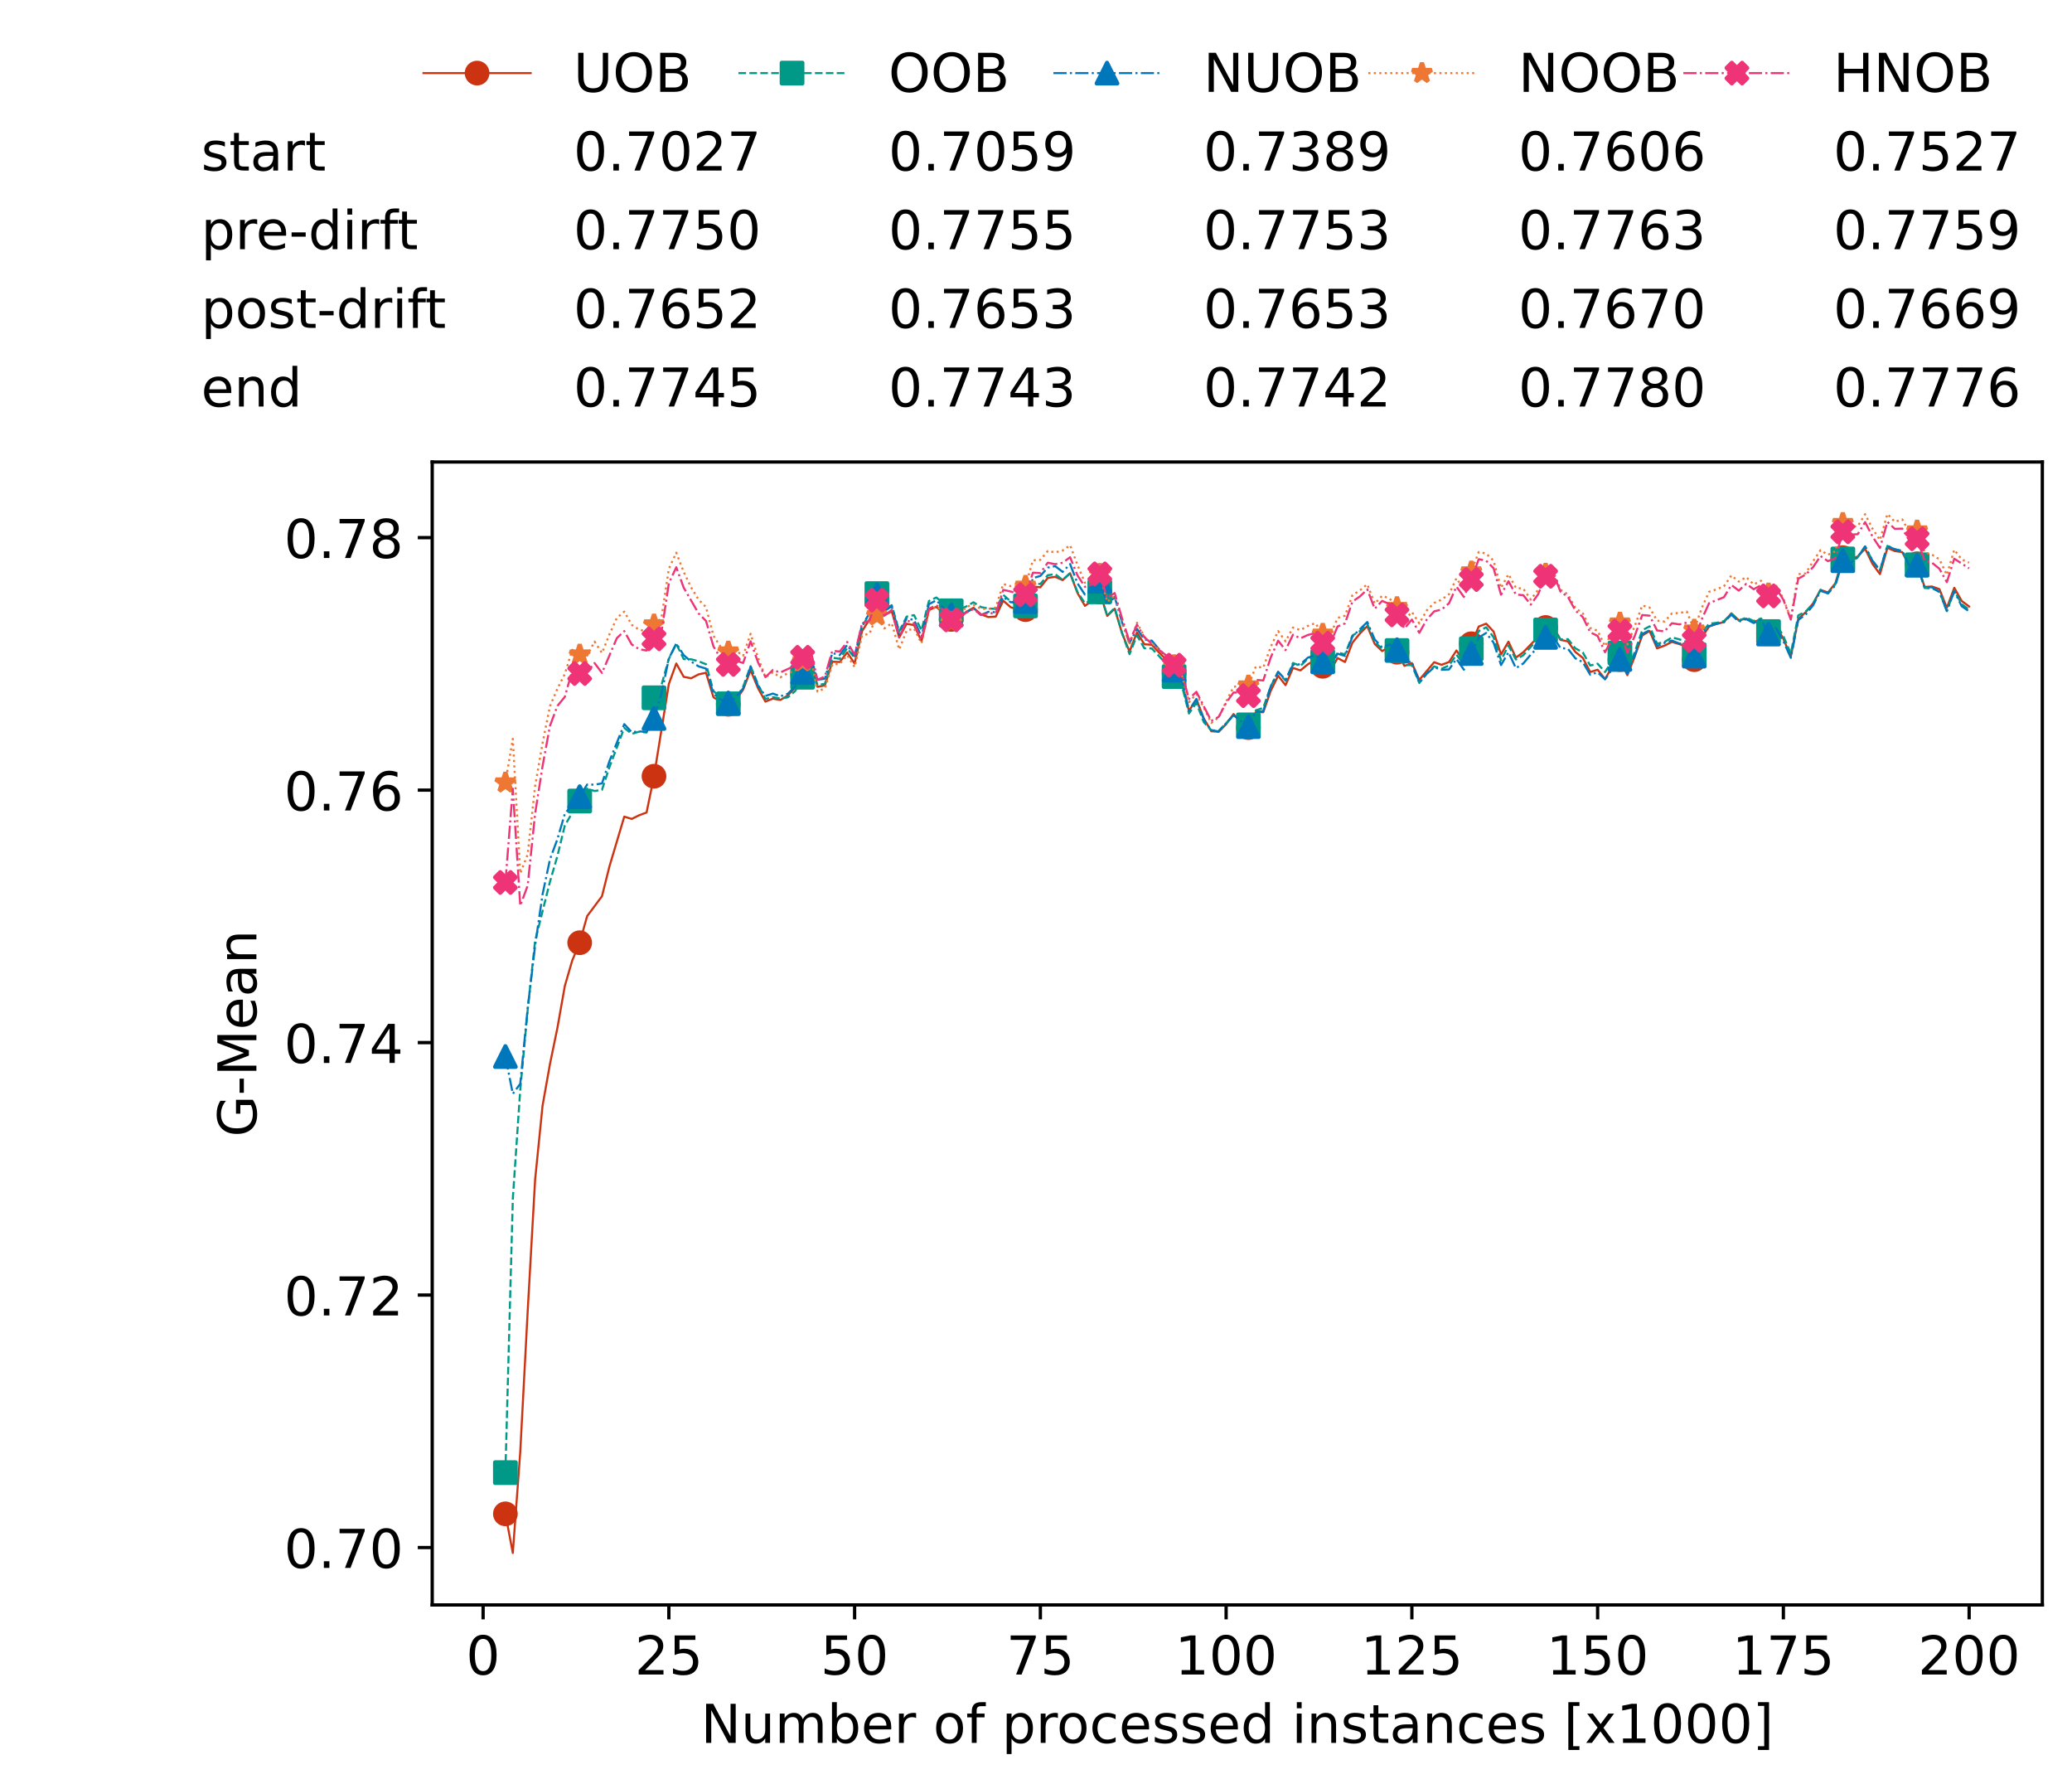 <?xml version="1.0" encoding="utf-8" standalone="no"?>
<!DOCTYPE svg PUBLIC "-//W3C//DTD SVG 1.1//EN"
  "http://www.w3.org/Graphics/SVG/1.1/DTD/svg11.dtd">
<!-- Created with matplotlib (https://matplotlib.org/) -->
<svg height="432.615pt" version="1.1" viewBox="0 0 502.65 432.615" width="502.65pt" xmlns="http://www.w3.org/2000/svg" xmlns:xlink="http://www.w3.org/1999/xlink">
 <defs>
  <style type="text/css">*{stroke-linecap:butt;stroke-linejoin:round;}</style>
 </defs>
 <g id="figure_1">
  <g id="patch_1">
   <path d="M 0 432.615 
L 502.65 432.615 
L 502.65 0 
L 0 0 
z
" style="fill:#ffffff;"/>
  </g>
  <g id="axes_1">
   <g id="patch_2">
    <path d="M 104.85 389.252 
L 495.45 389.252 
L 495.45 112.052 
L 104.85 112.052 
z
" style="fill:#ffffff;"/>
   </g>
   <g id="matplotlib.axis_1">
    <g id="xtick_1">
     <g id="line2d_1">
      <defs>
       <path d="M 0 0 
L 0 3.5 
" id="m35474eabcf" style="stroke:#000000;stroke-width:0.8;"/>
      </defs>
      <g>
       <use style="stroke:#000000;stroke-width:0.8;" x="117.197" xlink:href="#m35474eabcf" y="389.252"/>
      </g>
     </g>
     <g id="text_1">
      <!-- 0 -->
      <g transform="translate(113.061 406.13)scale(0.13 -0.13)">
       <defs>
        <path d="M 31.781 66.406 
Q 24.172 66.406 20.328 58.906 
Q 16.5 51.422 16.5 36.375 
Q 16.5 21.391 20.328 13.891 
Q 24.172 6.391 31.781 6.391 
Q 39.453 6.391 43.281 13.891 
Q 47.125 21.391 47.125 36.375 
Q 47.125 51.422 43.281 58.906 
Q 39.453 66.406 31.781 66.406 
z
M 31.781 74.219 
Q 44.047 74.219 50.516 64.516 
Q 56.984 54.828 56.984 36.375 
Q 56.984 17.969 50.516 8.266 
Q 44.047 -1.422 31.781 -1.422 
Q 19.531 -1.422 13.062 8.266 
Q 6.594 17.969 6.594 36.375 
Q 6.594 54.828 13.062 64.516 
Q 19.531 74.219 31.781 74.219 
z
" id="DejaVuSans-48"/>
       </defs>
       <use xlink:href="#DejaVuSans-48"/>
      </g>
     </g>
    </g>
    <g id="xtick_2">
     <g id="line2d_2">
      <g>
       <use style="stroke:#000000;stroke-width:0.8;" x="162.259" xlink:href="#m35474eabcf" y="389.252"/>
      </g>
     </g>
     <g id="text_2">
      <!-- 25 -->
      <g transform="translate(153.988 406.13)scale(0.13 -0.13)">
       <defs>
        <path d="M 19.188 8.297 
L 53.609 8.297 
L 53.609 0 
L 7.328 0 
L 7.328 8.297 
Q 12.938 14.109 22.625 23.891 
Q 32.328 33.688 34.812 36.531 
Q 39.547 41.844 41.422 45.531 
Q 43.312 49.219 43.312 52.781 
Q 43.312 58.594 39.234 62.25 
Q 35.156 65.922 28.609 65.922 
Q 23.969 65.922 18.812 64.312 
Q 13.672 62.703 7.812 59.422 
L 7.812 69.391 
Q 13.766 71.781 18.938 73 
Q 24.125 74.219 28.422 74.219 
Q 39.75 74.219 46.484 68.547 
Q 53.219 62.891 53.219 53.422 
Q 53.219 48.922 51.531 44.891 
Q 49.859 40.875 45.406 35.406 
Q 44.188 33.984 37.641 27.219 
Q 31.109 20.453 19.188 8.297 
z
" id="DejaVuSans-50"/>
        <path d="M 10.797 72.906 
L 49.516 72.906 
L 49.516 64.594 
L 19.828 64.594 
L 19.828 46.734 
Q 21.969 47.469 24.109 47.828 
Q 26.266 48.188 28.422 48.188 
Q 40.625 48.188 47.75 41.5 
Q 54.891 34.812 54.891 23.391 
Q 54.891 11.625 47.562 5.094 
Q 40.234 -1.422 26.906 -1.422 
Q 22.312 -1.422 17.547 -0.641 
Q 12.797 0.141 7.719 1.703 
L 7.719 11.625 
Q 12.109 9.234 16.797 8.062 
Q 21.484 6.891 26.703 6.891 
Q 35.156 6.891 40.078 11.328 
Q 45.016 15.766 45.016 23.391 
Q 45.016 31 40.078 35.438 
Q 35.156 39.891 26.703 39.891 
Q 22.75 39.891 18.812 39.016 
Q 14.891 38.141 10.797 36.281 
z
" id="DejaVuSans-53"/>
       </defs>
       <use xlink:href="#DejaVuSans-50"/>
       <use x="63.623" xlink:href="#DejaVuSans-53"/>
      </g>
     </g>
    </g>
    <g id="xtick_3">
     <g id="line2d_3">
      <g>
       <use style="stroke:#000000;stroke-width:0.8;" x="207.322" xlink:href="#m35474eabcf" y="389.252"/>
      </g>
     </g>
     <g id="text_3">
      <!-- 50 -->
      <g transform="translate(199.05 406.13)scale(0.13 -0.13)">
       <use xlink:href="#DejaVuSans-53"/>
       <use x="63.623" xlink:href="#DejaVuSans-48"/>
      </g>
     </g>
    </g>
    <g id="xtick_4">
     <g id="line2d_4">
      <g>
       <use style="stroke:#000000;stroke-width:0.8;" x="252.384" xlink:href="#m35474eabcf" y="389.252"/>
      </g>
     </g>
     <g id="text_4">
      <!-- 75 -->
      <g transform="translate(244.113 406.13)scale(0.13 -0.13)">
       <defs>
        <path d="M 8.203 72.906 
L 55.078 72.906 
L 55.078 68.703 
L 28.609 0 
L 18.312 0 
L 43.219 64.594 
L 8.203 64.594 
z
" id="DejaVuSans-55"/>
       </defs>
       <use xlink:href="#DejaVuSans-55"/>
       <use x="63.623" xlink:href="#DejaVuSans-53"/>
      </g>
     </g>
    </g>
    <g id="xtick_5">
     <g id="line2d_5">
      <g>
       <use style="stroke:#000000;stroke-width:0.8;" x="297.446" xlink:href="#m35474eabcf" y="389.252"/>
      </g>
     </g>
     <g id="text_5">
      <!-- 100 -->
      <g transform="translate(285.039 406.13)scale(0.13 -0.13)">
       <defs>
        <path d="M 12.406 8.297 
L 28.516 8.297 
L 28.516 63.922 
L 10.984 60.406 
L 10.984 69.391 
L 28.422 72.906 
L 38.281 72.906 
L 38.281 8.297 
L 54.391 8.297 
L 54.391 0 
L 12.406 0 
z
" id="DejaVuSans-49"/>
       </defs>
       <use xlink:href="#DejaVuSans-49"/>
       <use x="63.623" xlink:href="#DejaVuSans-48"/>
       <use x="127.246" xlink:href="#DejaVuSans-48"/>
      </g>
     </g>
    </g>
    <g id="xtick_6">
     <g id="line2d_6">
      <g>
       <use style="stroke:#000000;stroke-width:0.8;" x="342.509" xlink:href="#m35474eabcf" y="389.252"/>
      </g>
     </g>
     <g id="text_6">
      <!-- 125 -->
      <g transform="translate(330.102 406.13)scale(0.13 -0.13)">
       <use xlink:href="#DejaVuSans-49"/>
       <use x="63.623" xlink:href="#DejaVuSans-50"/>
       <use x="127.246" xlink:href="#DejaVuSans-53"/>
      </g>
     </g>
    </g>
    <g id="xtick_7">
     <g id="line2d_7">
      <g>
       <use style="stroke:#000000;stroke-width:0.8;" x="387.571" xlink:href="#m35474eabcf" y="389.252"/>
      </g>
     </g>
     <g id="text_7">
      <!-- 150 -->
      <g transform="translate(375.164 406.13)scale(0.13 -0.13)">
       <use xlink:href="#DejaVuSans-49"/>
       <use x="63.623" xlink:href="#DejaVuSans-53"/>
       <use x="127.246" xlink:href="#DejaVuSans-48"/>
      </g>
     </g>
    </g>
    <g id="xtick_8">
     <g id="line2d_8">
      <g>
       <use style="stroke:#000000;stroke-width:0.8;" x="432.633" xlink:href="#m35474eabcf" y="389.252"/>
      </g>
     </g>
     <g id="text_8">
      <!-- 175 -->
      <g transform="translate(420.226 406.13)scale(0.13 -0.13)">
       <use xlink:href="#DejaVuSans-49"/>
       <use x="63.623" xlink:href="#DejaVuSans-55"/>
       <use x="127.246" xlink:href="#DejaVuSans-53"/>
      </g>
     </g>
    </g>
    <g id="xtick_9">
     <g id="line2d_9">
      <g>
       <use style="stroke:#000000;stroke-width:0.8;" x="477.695" xlink:href="#m35474eabcf" y="389.252"/>
      </g>
     </g>
     <g id="text_9">
      <!-- 200 -->
      <g transform="translate(465.289 406.13)scale(0.13 -0.13)">
       <use xlink:href="#DejaVuSans-50"/>
       <use x="63.623" xlink:href="#DejaVuSans-48"/>
       <use x="127.246" xlink:href="#DejaVuSans-48"/>
      </g>
     </g>
    </g>
    <g id="text_10">
     <!-- Number of processed instances [x1000] -->
     <g transform="translate(170.025 422.711)scale(0.13 -0.13)">
      <defs>
       <path d="M 9.812 72.906 
L 23.094 72.906 
L 55.422 11.922 
L 55.422 72.906 
L 64.984 72.906 
L 64.984 0 
L 51.703 0 
L 19.391 60.984 
L 19.391 0 
L 9.812 0 
z
" id="DejaVuSans-78"/>
       <path d="M 8.5 21.578 
L 8.5 54.688 
L 17.484 54.688 
L 17.484 21.922 
Q 17.484 14.156 20.5 10.266 
Q 23.531 6.391 29.594 6.391 
Q 36.859 6.391 41.078 11.031 
Q 45.312 15.672 45.312 23.688 
L 45.312 54.688 
L 54.297 54.688 
L 54.297 0 
L 45.312 0 
L 45.312 8.406 
Q 42.047 3.422 37.719 1 
Q 33.406 -1.422 27.688 -1.422 
Q 18.266 -1.422 13.375 4.438 
Q 8.5 10.297 8.5 21.578 
z
M 31.109 56 
z
" id="DejaVuSans-117"/>
       <path d="M 52 44.188 
Q 55.375 50.25 60.062 53.125 
Q 64.75 56 71.094 56 
Q 79.641 56 84.281 50.016 
Q 88.922 44.047 88.922 33.016 
L 88.922 0 
L 79.891 0 
L 79.891 32.719 
Q 79.891 40.578 77.094 44.375 
Q 74.312 48.188 68.609 48.188 
Q 61.625 48.188 57.562 43.547 
Q 53.516 38.922 53.516 30.906 
L 53.516 0 
L 44.484 0 
L 44.484 32.719 
Q 44.484 40.625 41.703 44.406 
Q 38.922 48.188 33.109 48.188 
Q 26.219 48.188 22.156 43.531 
Q 18.109 38.875 18.109 30.906 
L 18.109 0 
L 9.078 0 
L 9.078 54.688 
L 18.109 54.688 
L 18.109 46.188 
Q 21.188 51.219 25.484 53.609 
Q 29.781 56 35.688 56 
Q 41.656 56 45.828 52.969 
Q 50 49.953 52 44.188 
z
" id="DejaVuSans-109"/>
       <path d="M 48.688 27.297 
Q 48.688 37.203 44.609 42.844 
Q 40.531 48.484 33.406 48.484 
Q 26.266 48.484 22.188 42.844 
Q 18.109 37.203 18.109 27.297 
Q 18.109 17.391 22.188 11.75 
Q 26.266 6.109 33.406 6.109 
Q 40.531 6.109 44.609 11.75 
Q 48.688 17.391 48.688 27.297 
z
M 18.109 46.391 
Q 20.953 51.266 25.266 53.625 
Q 29.594 56 35.594 56 
Q 45.562 56 51.781 48.094 
Q 58.016 40.188 58.016 27.297 
Q 58.016 14.406 51.781 6.484 
Q 45.562 -1.422 35.594 -1.422 
Q 29.594 -1.422 25.266 0.953 
Q 20.953 3.328 18.109 8.203 
L 18.109 0 
L 9.078 0 
L 9.078 75.984 
L 18.109 75.984 
z
" id="DejaVuSans-98"/>
       <path d="M 56.203 29.594 
L 56.203 25.203 
L 14.891 25.203 
Q 15.484 15.922 20.484 11.062 
Q 25.484 6.203 34.422 6.203 
Q 39.594 6.203 44.453 7.469 
Q 49.312 8.734 54.109 11.281 
L 54.109 2.781 
Q 49.266 0.734 44.188 -0.344 
Q 39.109 -1.422 33.891 -1.422 
Q 20.797 -1.422 13.156 6.188 
Q 5.516 13.812 5.516 26.812 
Q 5.516 40.234 12.766 48.109 
Q 20.016 56 32.328 56 
Q 43.359 56 49.781 48.891 
Q 56.203 41.797 56.203 29.594 
z
M 47.219 32.234 
Q 47.125 39.594 43.094 43.984 
Q 39.062 48.391 32.422 48.391 
Q 24.906 48.391 20.391 44.141 
Q 15.875 39.891 15.188 32.172 
z
" id="DejaVuSans-101"/>
       <path d="M 41.109 46.297 
Q 39.594 47.172 37.812 47.578 
Q 36.031 48 33.891 48 
Q 26.266 48 22.188 43.047 
Q 18.109 38.094 18.109 28.812 
L 18.109 0 
L 9.078 0 
L 9.078 54.688 
L 18.109 54.688 
L 18.109 46.188 
Q 20.953 51.172 25.484 53.578 
Q 30.031 56 36.531 56 
Q 37.453 56 38.578 55.875 
Q 39.703 55.766 41.062 55.516 
z
" id="DejaVuSans-114"/>
       <path id="DejaVuSans-32"/>
       <path d="M 30.609 48.391 
Q 23.391 48.391 19.188 42.75 
Q 14.984 37.109 14.984 27.297 
Q 14.984 17.484 19.156 11.844 
Q 23.344 6.203 30.609 6.203 
Q 37.797 6.203 41.984 11.859 
Q 46.188 17.531 46.188 27.297 
Q 46.188 37.016 41.984 42.703 
Q 37.797 48.391 30.609 48.391 
z
M 30.609 56 
Q 42.328 56 49.016 48.375 
Q 55.719 40.766 55.719 27.297 
Q 55.719 13.875 49.016 6.219 
Q 42.328 -1.422 30.609 -1.422 
Q 18.844 -1.422 12.172 6.219 
Q 5.516 13.875 5.516 27.297 
Q 5.516 40.766 12.172 48.375 
Q 18.844 56 30.609 56 
z
" id="DejaVuSans-111"/>
       <path d="M 37.109 75.984 
L 37.109 68.5 
L 28.516 68.5 
Q 23.688 68.5 21.797 66.547 
Q 19.922 64.594 19.922 59.516 
L 19.922 54.688 
L 34.719 54.688 
L 34.719 47.703 
L 19.922 47.703 
L 19.922 0 
L 10.891 0 
L 10.891 47.703 
L 2.297 47.703 
L 2.297 54.688 
L 10.891 54.688 
L 10.891 58.5 
Q 10.891 67.625 15.141 71.797 
Q 19.391 75.984 28.609 75.984 
z
" id="DejaVuSans-102"/>
       <path d="M 18.109 8.203 
L 18.109 -20.797 
L 9.078 -20.797 
L 9.078 54.688 
L 18.109 54.688 
L 18.109 46.391 
Q 20.953 51.266 25.266 53.625 
Q 29.594 56 35.594 56 
Q 45.562 56 51.781 48.094 
Q 58.016 40.188 58.016 27.297 
Q 58.016 14.406 51.781 6.484 
Q 45.562 -1.422 35.594 -1.422 
Q 29.594 -1.422 25.266 0.953 
Q 20.953 3.328 18.109 8.203 
z
M 48.688 27.297 
Q 48.688 37.203 44.609 42.844 
Q 40.531 48.484 33.406 48.484 
Q 26.266 48.484 22.188 42.844 
Q 18.109 37.203 18.109 27.297 
Q 18.109 17.391 22.188 11.75 
Q 26.266 6.109 33.406 6.109 
Q 40.531 6.109 44.609 11.75 
Q 48.688 17.391 48.688 27.297 
z
" id="DejaVuSans-112"/>
       <path d="M 48.781 52.594 
L 48.781 44.188 
Q 44.969 46.297 41.141 47.344 
Q 37.312 48.391 33.406 48.391 
Q 24.656 48.391 19.812 42.844 
Q 14.984 37.312 14.984 27.297 
Q 14.984 17.281 19.812 11.734 
Q 24.656 6.203 33.406 6.203 
Q 37.312 6.203 41.141 7.25 
Q 44.969 8.297 48.781 10.406 
L 48.781 2.094 
Q 45.016 0.344 40.984 -0.531 
Q 36.969 -1.422 32.422 -1.422 
Q 20.062 -1.422 12.781 6.344 
Q 5.516 14.109 5.516 27.297 
Q 5.516 40.672 12.859 48.328 
Q 20.219 56 33.016 56 
Q 37.156 56 41.109 55.141 
Q 45.062 54.297 48.781 52.594 
z
" id="DejaVuSans-99"/>
       <path d="M 44.281 53.078 
L 44.281 44.578 
Q 40.484 46.531 36.375 47.5 
Q 32.281 48.484 27.875 48.484 
Q 21.188 48.484 17.844 46.438 
Q 14.5 44.391 14.5 40.281 
Q 14.5 37.156 16.891 35.375 
Q 19.281 33.594 26.516 31.984 
L 29.594 31.297 
Q 39.156 29.25 43.188 25.516 
Q 47.219 21.781 47.219 15.094 
Q 47.219 7.469 41.188 3.016 
Q 35.156 -1.422 24.609 -1.422 
Q 20.219 -1.422 15.453 -0.562 
Q 10.688 0.297 5.422 2 
L 5.422 11.281 
Q 10.406 8.688 15.234 7.391 
Q 20.062 6.109 24.812 6.109 
Q 31.156 6.109 34.562 8.281 
Q 37.984 10.453 37.984 14.406 
Q 37.984 18.062 35.516 20.016 
Q 33.062 21.969 24.703 23.781 
L 21.578 24.516 
Q 13.234 26.266 9.516 29.906 
Q 5.812 33.547 5.812 39.891 
Q 5.812 47.609 11.281 51.797 
Q 16.75 56 26.812 56 
Q 31.781 56 36.172 55.266 
Q 40.578 54.547 44.281 53.078 
z
" id="DejaVuSans-115"/>
       <path d="M 45.406 46.391 
L 45.406 75.984 
L 54.391 75.984 
L 54.391 0 
L 45.406 0 
L 45.406 8.203 
Q 42.578 3.328 38.25 0.953 
Q 33.938 -1.422 27.875 -1.422 
Q 17.969 -1.422 11.734 6.484 
Q 5.516 14.406 5.516 27.297 
Q 5.516 40.188 11.734 48.094 
Q 17.969 56 27.875 56 
Q 33.938 56 38.25 53.625 
Q 42.578 51.266 45.406 46.391 
z
M 14.797 27.297 
Q 14.797 17.391 18.875 11.75 
Q 22.953 6.109 30.078 6.109 
Q 37.203 6.109 41.297 11.75 
Q 45.406 17.391 45.406 27.297 
Q 45.406 37.203 41.297 42.844 
Q 37.203 48.484 30.078 48.484 
Q 22.953 48.484 18.875 42.844 
Q 14.797 37.203 14.797 27.297 
z
" id="DejaVuSans-100"/>
       <path d="M 9.422 54.688 
L 18.406 54.688 
L 18.406 0 
L 9.422 0 
z
M 9.422 75.984 
L 18.406 75.984 
L 18.406 64.594 
L 9.422 64.594 
z
" id="DejaVuSans-105"/>
       <path d="M 54.891 33.016 
L 54.891 0 
L 45.906 0 
L 45.906 32.719 
Q 45.906 40.484 42.875 44.328 
Q 39.844 48.188 33.797 48.188 
Q 26.516 48.188 22.312 43.547 
Q 18.109 38.922 18.109 30.906 
L 18.109 0 
L 9.078 0 
L 9.078 54.688 
L 18.109 54.688 
L 18.109 46.188 
Q 21.344 51.125 25.703 53.562 
Q 30.078 56 35.797 56 
Q 45.219 56 50.047 50.172 
Q 54.891 44.344 54.891 33.016 
z
" id="DejaVuSans-110"/>
       <path d="M 18.312 70.219 
L 18.312 54.688 
L 36.812 54.688 
L 36.812 47.703 
L 18.312 47.703 
L 18.312 18.016 
Q 18.312 11.328 20.141 9.422 
Q 21.969 7.516 27.594 7.516 
L 36.812 7.516 
L 36.812 0 
L 27.594 0 
Q 17.188 0 13.234 3.875 
Q 9.281 7.766 9.281 18.016 
L 9.281 47.703 
L 2.688 47.703 
L 2.688 54.688 
L 9.281 54.688 
L 9.281 70.219 
z
" id="DejaVuSans-116"/>
       <path d="M 34.281 27.484 
Q 23.391 27.484 19.188 25 
Q 14.984 22.516 14.984 16.5 
Q 14.984 11.719 18.141 8.906 
Q 21.297 6.109 26.703 6.109 
Q 34.188 6.109 38.703 11.406 
Q 43.219 16.703 43.219 25.484 
L 43.219 27.484 
z
M 52.203 31.203 
L 52.203 0 
L 43.219 0 
L 43.219 8.297 
Q 40.141 3.328 35.547 0.953 
Q 30.953 -1.422 24.312 -1.422 
Q 15.922 -1.422 10.953 3.297 
Q 6 8.016 6 15.922 
Q 6 25.141 12.172 29.828 
Q 18.359 34.516 30.609 34.516 
L 43.219 34.516 
L 43.219 35.406 
Q 43.219 41.609 39.141 45 
Q 35.062 48.391 27.688 48.391 
Q 23 48.391 18.547 47.266 
Q 14.109 46.141 10.016 43.891 
L 10.016 52.203 
Q 14.938 54.109 19.578 55.047 
Q 24.219 56 28.609 56 
Q 40.484 56 46.344 49.844 
Q 52.203 43.703 52.203 31.203 
z
" id="DejaVuSans-97"/>
       <path d="M 8.594 75.984 
L 29.297 75.984 
L 29.297 69 
L 17.578 69 
L 17.578 -6.203 
L 29.297 -6.203 
L 29.297 -13.188 
L 8.594 -13.188 
z
" id="DejaVuSans-91"/>
       <path d="M 54.891 54.688 
L 35.109 28.078 
L 55.906 0 
L 45.312 0 
L 29.391 21.484 
L 13.484 0 
L 2.875 0 
L 24.125 28.609 
L 4.688 54.688 
L 15.281 54.688 
L 29.781 35.203 
L 44.281 54.688 
z
" id="DejaVuSans-120"/>
       <path d="M 30.422 75.984 
L 30.422 -13.188 
L 9.719 -13.188 
L 9.719 -6.203 
L 21.391 -6.203 
L 21.391 69 
L 9.719 69 
L 9.719 75.984 
z
" id="DejaVuSans-93"/>
      </defs>
      <use xlink:href="#DejaVuSans-78"/>
      <use x="74.805" xlink:href="#DejaVuSans-117"/>
      <use x="138.184" xlink:href="#DejaVuSans-109"/>
      <use x="235.596" xlink:href="#DejaVuSans-98"/>
      <use x="299.072" xlink:href="#DejaVuSans-101"/>
      <use x="360.596" xlink:href="#DejaVuSans-114"/>
      <use x="401.709" xlink:href="#DejaVuSans-32"/>
      <use x="433.496" xlink:href="#DejaVuSans-111"/>
      <use x="494.678" xlink:href="#DejaVuSans-102"/>
      <use x="529.883" xlink:href="#DejaVuSans-32"/>
      <use x="561.67" xlink:href="#DejaVuSans-112"/>
      <use x="625.146" xlink:href="#DejaVuSans-114"/>
      <use x="664.01" xlink:href="#DejaVuSans-111"/>
      <use x="725.191" xlink:href="#DejaVuSans-99"/>
      <use x="780.172" xlink:href="#DejaVuSans-101"/>
      <use x="841.695" xlink:href="#DejaVuSans-115"/>
      <use x="893.795" xlink:href="#DejaVuSans-115"/>
      <use x="945.895" xlink:href="#DejaVuSans-101"/>
      <use x="1007.418" xlink:href="#DejaVuSans-100"/>
      <use x="1070.895" xlink:href="#DejaVuSans-32"/>
      <use x="1102.682" xlink:href="#DejaVuSans-105"/>
      <use x="1130.465" xlink:href="#DejaVuSans-110"/>
      <use x="1193.844" xlink:href="#DejaVuSans-115"/>
      <use x="1245.943" xlink:href="#DejaVuSans-116"/>
      <use x="1285.152" xlink:href="#DejaVuSans-97"/>
      <use x="1346.432" xlink:href="#DejaVuSans-110"/>
      <use x="1409.811" xlink:href="#DejaVuSans-99"/>
      <use x="1464.791" xlink:href="#DejaVuSans-101"/>
      <use x="1526.314" xlink:href="#DejaVuSans-115"/>
      <use x="1578.414" xlink:href="#DejaVuSans-32"/>
      <use x="1610.201" xlink:href="#DejaVuSans-91"/>
      <use x="1649.215" xlink:href="#DejaVuSans-120"/>
      <use x="1708.395" xlink:href="#DejaVuSans-49"/>
      <use x="1772.018" xlink:href="#DejaVuSans-48"/>
      <use x="1835.641" xlink:href="#DejaVuSans-48"/>
      <use x="1899.264" xlink:href="#DejaVuSans-48"/>
      <use x="1962.887" xlink:href="#DejaVuSans-93"/>
     </g>
    </g>
   </g>
   <g id="matplotlib.axis_2">
    <g id="ytick_1">
     <g id="line2d_10">
      <defs>
       <path d="M 0 0 
L -3.5 0 
" id="m8a9c80cb94" style="stroke:#000000;stroke-width:0.8;"/>
      </defs>
      <g>
       <use style="stroke:#000000;stroke-width:0.8;" x="104.85" xlink:href="#m8a9c80cb94" y="375.332"/>
      </g>
     </g>
     <g id="text_11">
      <!-- 0.70 -->
      <g transform="translate(68.905 380.271)scale(0.13 -0.13)">
       <defs>
        <path d="M 10.688 12.406 
L 21 12.406 
L 21 0 
L 10.688 0 
z
" id="DejaVuSans-46"/>
       </defs>
       <use xlink:href="#DejaVuSans-48"/>
       <use x="63.623" xlink:href="#DejaVuSans-46"/>
       <use x="95.41" xlink:href="#DejaVuSans-55"/>
       <use x="159.033" xlink:href="#DejaVuSans-48"/>
      </g>
     </g>
    </g>
    <g id="ytick_2">
     <g id="line2d_11">
      <g>
       <use style="stroke:#000000;stroke-width:0.8;" x="104.85" xlink:href="#m8a9c80cb94" y="314.098"/>
      </g>
     </g>
     <g id="text_12">
      <!-- 0.72 -->
      <g transform="translate(68.905 319.037)scale(0.13 -0.13)">
       <use xlink:href="#DejaVuSans-48"/>
       <use x="63.623" xlink:href="#DejaVuSans-46"/>
       <use x="95.41" xlink:href="#DejaVuSans-55"/>
       <use x="159.033" xlink:href="#DejaVuSans-50"/>
      </g>
     </g>
    </g>
    <g id="ytick_3">
     <g id="line2d_12">
      <g>
       <use style="stroke:#000000;stroke-width:0.8;" x="104.85" xlink:href="#m8a9c80cb94" y="252.864"/>
      </g>
     </g>
     <g id="text_13">
      <!-- 0.74 -->
      <g transform="translate(68.905 257.803)scale(0.13 -0.13)">
       <defs>
        <path d="M 37.797 64.312 
L 12.891 25.391 
L 37.797 25.391 
z
M 35.203 72.906 
L 47.609 72.906 
L 47.609 25.391 
L 58.016 25.391 
L 58.016 17.188 
L 47.609 17.188 
L 47.609 0 
L 37.797 0 
L 37.797 17.188 
L 4.891 17.188 
L 4.891 26.703 
z
" id="DejaVuSans-52"/>
       </defs>
       <use xlink:href="#DejaVuSans-48"/>
       <use x="63.623" xlink:href="#DejaVuSans-46"/>
       <use x="95.41" xlink:href="#DejaVuSans-55"/>
       <use x="159.033" xlink:href="#DejaVuSans-52"/>
      </g>
     </g>
    </g>
    <g id="ytick_4">
     <g id="line2d_13">
      <g>
       <use style="stroke:#000000;stroke-width:0.8;" x="104.85" xlink:href="#m8a9c80cb94" y="191.63"/>
      </g>
     </g>
     <g id="text_14">
      <!-- 0.76 -->
      <g transform="translate(68.905 196.569)scale(0.13 -0.13)">
       <defs>
        <path d="M 33.016 40.375 
Q 26.375 40.375 22.484 35.828 
Q 18.609 31.297 18.609 23.391 
Q 18.609 15.531 22.484 10.953 
Q 26.375 6.391 33.016 6.391 
Q 39.656 6.391 43.531 10.953 
Q 47.406 15.531 47.406 23.391 
Q 47.406 31.297 43.531 35.828 
Q 39.656 40.375 33.016 40.375 
z
M 52.594 71.297 
L 52.594 62.312 
Q 48.875 64.062 45.094 64.984 
Q 41.312 65.922 37.594 65.922 
Q 27.828 65.922 22.672 59.328 
Q 17.531 52.734 16.797 39.406 
Q 19.672 43.656 24.016 45.922 
Q 28.375 48.188 33.594 48.188 
Q 44.578 48.188 50.953 41.516 
Q 57.328 34.859 57.328 23.391 
Q 57.328 12.156 50.688 5.359 
Q 44.047 -1.422 33.016 -1.422 
Q 20.359 -1.422 13.672 8.266 
Q 6.984 17.969 6.984 36.375 
Q 6.984 53.656 15.188 63.938 
Q 23.391 74.219 37.203 74.219 
Q 40.922 74.219 44.703 73.484 
Q 48.484 72.75 52.594 71.297 
z
" id="DejaVuSans-54"/>
       </defs>
       <use xlink:href="#DejaVuSans-48"/>
       <use x="63.623" xlink:href="#DejaVuSans-46"/>
       <use x="95.41" xlink:href="#DejaVuSans-55"/>
       <use x="159.033" xlink:href="#DejaVuSans-54"/>
      </g>
     </g>
    </g>
    <g id="ytick_5">
     <g id="line2d_14">
      <g>
       <use style="stroke:#000000;stroke-width:0.8;" x="104.85" xlink:href="#m8a9c80cb94" y="130.396"/>
      </g>
     </g>
     <g id="text_15">
      <!-- 0.78 -->
      <g transform="translate(68.905 135.335)scale(0.13 -0.13)">
       <defs>
        <path d="M 31.781 34.625 
Q 24.75 34.625 20.719 30.859 
Q 16.703 27.094 16.703 20.516 
Q 16.703 13.922 20.719 10.156 
Q 24.75 6.391 31.781 6.391 
Q 38.812 6.391 42.859 10.172 
Q 46.922 13.969 46.922 20.516 
Q 46.922 27.094 42.891 30.859 
Q 38.875 34.625 31.781 34.625 
z
M 21.922 38.812 
Q 15.578 40.375 12.031 44.719 
Q 8.5 49.078 8.5 55.328 
Q 8.5 64.062 14.719 69.141 
Q 20.953 74.219 31.781 74.219 
Q 42.672 74.219 48.875 69.141 
Q 55.078 64.062 55.078 55.328 
Q 55.078 49.078 51.531 44.719 
Q 48 40.375 41.703 38.812 
Q 48.828 37.156 52.797 32.312 
Q 56.781 27.484 56.781 20.516 
Q 56.781 9.906 50.312 4.234 
Q 43.844 -1.422 31.781 -1.422 
Q 19.734 -1.422 13.25 4.234 
Q 6.781 9.906 6.781 20.516 
Q 6.781 27.484 10.781 32.312 
Q 14.797 37.156 21.922 38.812 
z
M 18.312 54.391 
Q 18.312 48.734 21.844 45.562 
Q 25.391 42.391 31.781 42.391 
Q 38.141 42.391 41.719 45.562 
Q 45.312 48.734 45.312 54.391 
Q 45.312 60.062 41.719 63.234 
Q 38.141 66.406 31.781 66.406 
Q 25.391 66.406 21.844 63.234 
Q 18.312 60.062 18.312 54.391 
z
" id="DejaVuSans-56"/>
       </defs>
       <use xlink:href="#DejaVuSans-48"/>
       <use x="63.623" xlink:href="#DejaVuSans-46"/>
       <use x="95.41" xlink:href="#DejaVuSans-55"/>
       <use x="159.033" xlink:href="#DejaVuSans-56"/>
      </g>
     </g>
    </g>
    <g id="text_16">
     <!-- G-Mean -->
     <g transform="translate(62.201 275.744)rotate(-90)scale(0.13 -0.13)">
      <defs>
       <path d="M 59.516 10.406 
L 59.516 29.984 
L 43.406 29.984 
L 43.406 38.094 
L 69.281 38.094 
L 69.281 6.781 
Q 63.578 2.734 56.688 0.656 
Q 49.812 -1.422 42 -1.422 
Q 24.906 -1.422 15.25 8.562 
Q 5.609 18.562 5.609 36.375 
Q 5.609 54.25 15.25 64.234 
Q 24.906 74.219 42 74.219 
Q 49.125 74.219 55.547 72.453 
Q 61.969 70.703 67.391 67.281 
L 67.391 56.781 
Q 61.922 61.422 55.766 63.766 
Q 49.609 66.109 42.828 66.109 
Q 29.438 66.109 22.719 58.641 
Q 16.016 51.172 16.016 36.375 
Q 16.016 21.625 22.719 14.156 
Q 29.438 6.688 42.828 6.688 
Q 48.047 6.688 52.141 7.594 
Q 56.25 8.5 59.516 10.406 
z
" id="DejaVuSans-71"/>
       <path d="M 4.891 31.391 
L 31.203 31.391 
L 31.203 23.391 
L 4.891 23.391 
z
" id="DejaVuSans-45"/>
       <path d="M 9.812 72.906 
L 24.516 72.906 
L 43.109 23.297 
L 61.812 72.906 
L 76.516 72.906 
L 76.516 0 
L 66.891 0 
L 66.891 64.016 
L 48.094 14.016 
L 38.188 14.016 
L 19.391 64.016 
L 19.391 0 
L 9.812 0 
z
" id="DejaVuSans-77"/>
      </defs>
      <use xlink:href="#DejaVuSans-71"/>
      <use x="77.49" xlink:href="#DejaVuSans-45"/>
      <use x="113.574" xlink:href="#DejaVuSans-77"/>
      <use x="199.854" xlink:href="#DejaVuSans-101"/>
      <use x="261.377" xlink:href="#DejaVuSans-97"/>
      <use x="322.656" xlink:href="#DejaVuSans-110"/>
     </g>
    </g>
   </g>
   <g id="line2d_15"/>
   <g id="line2d_16"/>
   <g id="line2d_17"/>
   <g id="line2d_18"/>
   <g id="line2d_19"/>
   <g id="line2d_20">
    <path clip-path="url(#p4fddcc0915)" d="M 122.605 367.16 
L 124.407 376.652 
L 126.21 352.111 
L 128.012 317.984 
L 129.815 286.103 
L 131.617 268.187 
L 133.419 258.054 
L 135.222 249.306 
L 137.024 239.117 
L 138.827 232.928 
L 140.629 228.642 
L 142.432 222.195 
L 146.037 217.355 
L 147.839 210.152 
L 151.444 198.059 
L 153.247 198.62 
L 155.049 197.73 
L 156.852 197.064 
L 158.654 188.264 
L 162.259 165.875 
L 164.062 160.919 
L 165.864 164.151 
L 167.667 164.502 
L 169.469 163.562 
L 171.272 163.163 
L 173.074 169.101 
L 174.877 170.235 
L 176.679 170.804 
L 178.482 169.829 
L 180.284 167.247 
L 182.087 162.533 
L 183.889 166.912 
L 185.692 170.163 
L 187.494 169.438 
L 189.297 169.771 
L 191.099 168.69 
L 192.902 166.777 
L 194.704 163.615 
L 196.507 159.901 
L 198.309 166.571 
L 200.112 166.233 
L 201.914 160.491 
L 203.717 160.562 
L 205.519 158.241 
L 207.322 160.922 
L 209.124 153.074 
L 210.927 150.253 
L 212.729 145.539 
L 214.532 149.208 
L 216.334 148.281 
L 218.137 154.606 
L 219.939 151.289 
L 221.742 151.612 
L 223.544 155.496 
L 225.347 147.93 
L 227.149 147.194 
L 228.952 148.81 
L 230.754 150.232 
L 232.557 150.333 
L 234.359 148.408 
L 236.162 147.406 
L 237.964 148.994 
L 239.767 149.658 
L 241.569 149.542 
L 243.372 145.678 
L 245.174 147.266 
L 246.976 147.873 
L 248.779 147.856 
L 250.581 142.262 
L 252.384 142.433 
L 254.186 140.159 
L 255.989 139.898 
L 257.791 140.693 
L 259.594 139.031 
L 261.396 143.836 
L 263.199 146.933 
L 265.001 145.687 
L 266.804 143.57 
L 268.606 149.39 
L 270.409 147.637 
L 272.211 153.589 
L 274.014 158.039 
L 275.816 153.37 
L 277.619 156.258 
L 279.421 156.376 
L 281.224 158.313 
L 283.026 160.087 
L 284.829 163.283 
L 286.631 165.417 
L 288.434 172.418 
L 290.236 169.643 
L 292.039 174.254 
L 293.841 177.343 
L 295.644 177.485 
L 297.446 175.646 
L 299.249 173.181 
L 301.051 175.297 
L 302.854 176.456 
L 304.656 172.719 
L 306.459 172.736 
L 308.261 167.559 
L 310.064 163.892 
L 311.866 166.172 
L 313.669 161.993 
L 315.471 162.598 
L 317.274 161.119 
L 319.076 160.019 
L 320.879 161.597 
L 322.681 162.825 
L 324.484 159.595 
L 326.286 160.562 
L 328.089 155.868 
L 329.891 153.665 
L 331.694 151.857 
L 333.496 156.179 
L 335.299 157.915 
L 337.101 156.838 
L 338.904 158.18 
L 340.706 161.499 
L 342.509 160.815 
L 344.311 164.89 
L 347.916 160.611 
L 349.719 161.242 
L 351.521 160.561 
L 353.324 157.763 
L 355.126 160.452 
L 358.731 151.954 
L 360.533 151.26 
L 362.336 153.184 
L 364.138 158.736 
L 365.941 155.617 
L 367.743 159.502 
L 369.546 158.178 
L 373.151 154.452 
L 374.953 152.188 
L 376.756 151.763 
L 378.558 155.186 
L 380.361 155.571 
L 382.163 158.115 
L 383.966 159.55 
L 385.768 162.991 
L 387.571 162.431 
L 389.373 164.693 
L 391.176 161.547 
L 392.978 159.963 
L 394.781 163.746 
L 396.583 159.213 
L 398.386 154.121 
L 400.188 153.048 
L 401.991 157.247 
L 403.793 156.589 
L 405.596 155.678 
L 409.201 156.77 
L 411.003 159.993 
L 412.806 154.629 
L 414.608 151.965 
L 416.411 151.299 
L 418.213 150.892 
L 420.016 148.751 
L 421.818 150.436 
L 423.621 150.057 
L 425.423 150.803 
L 427.226 150.312 
L 429.028 153.621 
L 430.831 151.769 
L 432.633 154.928 
L 434.436 159.274 
L 436.238 150.136 
L 438.041 148.476 
L 439.843 146.348 
L 441.646 143.076 
L 443.448 143.69 
L 445.251 141.455 
L 447.053 135.257 
L 448.856 135.721 
L 450.658 134.968 
L 452.461 133.077 
L 454.263 136.782 
L 456.066 139.243 
L 457.868 132.87 
L 459.671 133.645 
L 461.473 133.911 
L 463.276 137.439 
L 465.078 136.731 
L 466.881 142.355 
L 468.683 142.248 
L 470.485 142.879 
L 472.288 147.429 
L 474.09 142.561 
L 475.893 145.762 
L 477.695 147.093 
L 477.695 147.093 
" style="fill:none;stroke:#cc3311;stroke-linecap:square;stroke-width:0.5;"/>
    <defs>
     <path d="M 0 2.5 
C 0.663 2.5 1.299 2.237 1.768 1.768 
C 2.237 1.299 2.5 0.663 2.5 0 
C 2.5 -0.663 2.237 -1.299 1.768 -1.768 
C 1.299 -2.237 0.663 -2.5 0 -2.5 
C -0.663 -2.5 -1.299 -2.237 -1.768 -1.768 
C -2.237 -1.299 -2.5 -0.663 -2.5 0 
C -2.5 0.663 -2.237 1.299 -1.768 1.768 
C -1.299 2.237 -0.663 2.5 0 2.5 
z
" id="m3dc205a6e8" style="stroke:#cc3311;"/>
    </defs>
    <g clip-path="url(#p4fddcc0915)">
     <use style="fill:#cc3311;stroke:#cc3311;" x="122.605" xlink:href="#m3dc205a6e8" y="367.16"/>
     <use style="fill:#cc3311;stroke:#cc3311;" x="140.629" xlink:href="#m3dc205a6e8" y="228.642"/>
     <use style="fill:#cc3311;stroke:#cc3311;" x="158.654" xlink:href="#m3dc205a6e8" y="188.264"/>
     <use style="fill:#cc3311;stroke:#cc3311;" x="176.679" xlink:href="#m3dc205a6e8" y="170.804"/>
     <use style="fill:#cc3311;stroke:#cc3311;" x="194.704" xlink:href="#m3dc205a6e8" y="163.615"/>
     <use style="fill:#cc3311;stroke:#cc3311;" x="212.729" xlink:href="#m3dc205a6e8" y="145.539"/>
     <use style="fill:#cc3311;stroke:#cc3311;" x="230.754" xlink:href="#m3dc205a6e8" y="150.232"/>
     <use style="fill:#cc3311;stroke:#cc3311;" x="248.779" xlink:href="#m3dc205a6e8" y="147.856"/>
     <use style="fill:#cc3311;stroke:#cc3311;" x="266.804" xlink:href="#m3dc205a6e8" y="143.57"/>
     <use style="fill:#cc3311;stroke:#cc3311;" x="284.829" xlink:href="#m3dc205a6e8" y="163.283"/>
     <use style="fill:#cc3311;stroke:#cc3311;" x="302.854" xlink:href="#m3dc205a6e8" y="176.456"/>
     <use style="fill:#cc3311;stroke:#cc3311;" x="320.879" xlink:href="#m3dc205a6e8" y="161.597"/>
     <use style="fill:#cc3311;stroke:#cc3311;" x="338.904" xlink:href="#m3dc205a6e8" y="158.18"/>
     <use style="fill:#cc3311;stroke:#cc3311;" x="356.928" xlink:href="#m3dc205a6e8" y="156.134"/>
     <use style="fill:#cc3311;stroke:#cc3311;" x="374.953" xlink:href="#m3dc205a6e8" y="152.188"/>
     <use style="fill:#cc3311;stroke:#cc3311;" x="392.978" xlink:href="#m3dc205a6e8" y="159.963"/>
     <use style="fill:#cc3311;stroke:#cc3311;" x="411.003" xlink:href="#m3dc205a6e8" y="159.993"/>
     <use style="fill:#cc3311;stroke:#cc3311;" x="429.028" xlink:href="#m3dc205a6e8" y="153.621"/>
     <use style="fill:#cc3311;stroke:#cc3311;" x="447.053" xlink:href="#m3dc205a6e8" y="135.257"/>
     <use style="fill:#cc3311;stroke:#cc3311;" x="465.078" xlink:href="#m3dc205a6e8" y="136.731"/>
    </g>
   </g>
   <g id="line2d_21"/>
   <g id="line2d_22"/>
   <g id="line2d_23"/>
   <g id="line2d_24"/>
   <g id="line2d_25">
    <path clip-path="url(#p4fddcc0915)" d="M 122.605 357.167 
L 124.407 290.72 
L 126.21 264.311 
L 128.012 244.907 
L 129.815 228.185 
L 133.419 213.844 
L 135.222 207.611 
L 137.024 200.199 
L 138.827 197.117 
L 142.432 191.255 
L 144.234 191.844 
L 146.037 191.557 
L 147.839 186.074 
L 151.444 176.533 
L 153.247 177.982 
L 155.049 177.458 
L 156.852 177.658 
L 158.654 169.24 
L 160.457 166.179 
L 162.259 159.787 
L 164.062 156.152 
L 165.864 159.854 
L 167.667 159.9 
L 169.469 160.378 
L 171.272 161.106 
L 173.074 167.597 
L 174.877 169.246 
L 176.679 170.692 
L 178.482 169.45 
L 180.284 166.566 
L 182.087 161.574 
L 183.889 166.031 
L 185.692 169.53 
L 187.494 169.077 
L 189.297 169.411 
L 191.099 169.137 
L 192.902 167.617 
L 194.704 164.255 
L 196.507 160.346 
L 198.309 166.151 
L 200.112 165.856 
L 201.914 159.509 
L 203.717 159.778 
L 205.519 157.204 
L 207.322 159.581 
L 209.124 152.086 
L 210.927 148.759 
L 212.729 143.964 
L 214.532 147.818 
L 216.334 146.774 
L 218.137 153.149 
L 219.939 149.551 
L 221.742 149.186 
L 223.544 152.874 
L 225.347 145.773 
L 227.149 144.913 
L 228.952 146.395 
L 230.754 148.135 
L 232.557 147.855 
L 234.359 147.117 
L 236.162 146.076 
L 237.964 147.229 
L 239.767 147.576 
L 241.569 147.676 
L 243.372 144.272 
L 245.174 145.864 
L 246.976 146.774 
L 248.779 146.955 
L 250.581 141.473 
L 252.384 141.644 
L 254.186 139.513 
L 255.989 139.249 
L 257.791 140.648 
L 259.594 138.985 
L 261.396 143.602 
L 263.199 146.324 
L 265.001 145.472 
L 266.804 143.55 
L 268.606 149.361 
L 270.409 147.402 
L 272.211 153.568 
L 274.014 158.658 
L 275.816 154.108 
L 277.619 157.231 
L 279.421 157.271 
L 283.026 161.094 
L 284.829 164.098 
L 286.631 165.942 
L 288.434 173.049 
L 290.236 170.467 
L 292.039 175.169 
L 293.841 177.107 
L 295.644 177.25 
L 299.249 173.518 
L 302.854 175.802 
L 304.656 172.266 
L 306.459 171.706 
L 308.261 166.494 
L 310.064 163.006 
L 311.866 165.091 
L 313.669 160.796 
L 315.471 161.517 
L 317.274 159.741 
L 319.076 158.848 
L 320.879 160.427 
L 322.681 161.578 
L 324.484 158.243 
L 326.286 158.703 
L 328.089 154.122 
L 329.891 153.07 
L 331.694 151.339 
L 333.496 155.661 
L 335.299 157.406 
L 337.101 156.553 
L 338.904 157.773 
L 340.706 161.296 
L 342.509 161.312 
L 344.311 165.651 
L 346.114 163.257 
L 347.916 161.634 
L 349.719 162.194 
L 351.521 161.397 
L 353.324 158.787 
L 355.126 161.269 
L 356.928 157.343 
L 358.731 153.044 
L 360.533 152.143 
L 362.336 154.577 
L 364.138 160.13 
L 365.941 156.575 
L 367.743 159.947 
L 369.546 158.91 
L 371.348 156.883 
L 373.151 155.051 
L 374.953 152.787 
L 376.756 152.159 
L 378.558 155.07 
L 380.361 155.016 
L 382.163 157.236 
L 383.966 158.224 
L 385.768 161.413 
L 387.571 160.971 
L 389.373 162.991 
L 391.176 160.164 
L 392.978 158.382 
L 394.781 162.356 
L 396.583 158.151 
L 398.386 152.861 
L 400.188 151.907 
L 401.991 156.123 
L 403.793 155.7 
L 405.596 154.588 
L 407.398 155.066 
L 409.201 155.678 
L 411.003 158.807 
L 412.806 153.443 
L 414.608 151.285 
L 416.411 151.054 
L 418.213 150.646 
L 420.016 148.821 
L 421.818 150.513 
L 423.621 149.802 
L 425.423 150.601 
L 427.226 149.988 
L 429.028 153.178 
L 430.831 151.254 
L 432.633 154.292 
L 434.436 158.514 
L 436.238 149.257 
L 438.041 148.334 
L 439.843 146.407 
L 441.646 143.049 
L 443.448 143.902 
L 445.251 141.667 
L 447.053 135.563 
L 448.856 136.424 
L 450.658 135.177 
L 452.461 132.534 
L 454.263 136.044 
L 456.066 138.264 
L 457.868 132.398 
L 459.671 133.185 
L 461.473 133.64 
L 463.276 137.179 
L 465.078 136.983 
L 466.881 142.607 
L 468.683 142.699 
L 470.485 143.454 
L 472.288 148.202 
L 474.09 143.213 
L 475.893 146.533 
L 477.695 147.864 
L 477.695 147.864 
" style="fill:none;stroke:#009988;stroke-dasharray:1.85,0.8;stroke-dashoffset:0;stroke-width:0.5;"/>
    <defs>
     <path d="M -2.5 2.5 
L 2.5 2.5 
L 2.5 -2.5 
L -2.5 -2.5 
z
" id="m79927dfedd" style="stroke:#009988;stroke-linejoin:miter;"/>
    </defs>
    <g clip-path="url(#p4fddcc0915)">
     <use style="fill:#009988;stroke:#009988;stroke-linejoin:miter;" x="122.605" xlink:href="#m79927dfedd" y="357.167"/>
     <use style="fill:#009988;stroke:#009988;stroke-linejoin:miter;" x="140.629" xlink:href="#m79927dfedd" y="194.28"/>
     <use style="fill:#009988;stroke:#009988;stroke-linejoin:miter;" x="158.654" xlink:href="#m79927dfedd" y="169.24"/>
     <use style="fill:#009988;stroke:#009988;stroke-linejoin:miter;" x="176.679" xlink:href="#m79927dfedd" y="170.692"/>
     <use style="fill:#009988;stroke:#009988;stroke-linejoin:miter;" x="194.704" xlink:href="#m79927dfedd" y="164.255"/>
     <use style="fill:#009988;stroke:#009988;stroke-linejoin:miter;" x="212.729" xlink:href="#m79927dfedd" y="143.964"/>
     <use style="fill:#009988;stroke:#009988;stroke-linejoin:miter;" x="230.754" xlink:href="#m79927dfedd" y="148.135"/>
     <use style="fill:#009988;stroke:#009988;stroke-linejoin:miter;" x="248.779" xlink:href="#m79927dfedd" y="146.955"/>
     <use style="fill:#009988;stroke:#009988;stroke-linejoin:miter;" x="266.804" xlink:href="#m79927dfedd" y="143.55"/>
     <use style="fill:#009988;stroke:#009988;stroke-linejoin:miter;" x="284.829" xlink:href="#m79927dfedd" y="164.098"/>
     <use style="fill:#009988;stroke:#009988;stroke-linejoin:miter;" x="302.854" xlink:href="#m79927dfedd" y="175.802"/>
     <use style="fill:#009988;stroke:#009988;stroke-linejoin:miter;" x="320.879" xlink:href="#m79927dfedd" y="160.427"/>
     <use style="fill:#009988;stroke:#009988;stroke-linejoin:miter;" x="338.904" xlink:href="#m79927dfedd" y="157.773"/>
     <use style="fill:#009988;stroke:#009988;stroke-linejoin:miter;" x="356.928" xlink:href="#m79927dfedd" y="157.343"/>
     <use style="fill:#009988;stroke:#009988;stroke-linejoin:miter;" x="374.953" xlink:href="#m79927dfedd" y="152.787"/>
     <use style="fill:#009988;stroke:#009988;stroke-linejoin:miter;" x="392.978" xlink:href="#m79927dfedd" y="158.382"/>
     <use style="fill:#009988;stroke:#009988;stroke-linejoin:miter;" x="411.003" xlink:href="#m79927dfedd" y="158.807"/>
     <use style="fill:#009988;stroke:#009988;stroke-linejoin:miter;" x="429.028" xlink:href="#m79927dfedd" y="153.178"/>
     <use style="fill:#009988;stroke:#009988;stroke-linejoin:miter;" x="447.053" xlink:href="#m79927dfedd" y="135.563"/>
     <use style="fill:#009988;stroke:#009988;stroke-linejoin:miter;" x="465.078" xlink:href="#m79927dfedd" y="136.983"/>
    </g>
   </g>
   <g id="line2d_26"/>
   <g id="line2d_27"/>
   <g id="line2d_28"/>
   <g id="line2d_29"/>
   <g id="line2d_30">
    <path clip-path="url(#p4fddcc0915)" d="M 122.605 256.241 
L 124.407 265.291 
L 126.21 262.853 
L 128.012 244.555 
L 129.815 229.36 
L 131.617 216.92 
L 133.419 208.418 
L 135.222 203.527 
L 137.024 197.367 
L 138.827 195.16 
L 140.629 193.222 
L 142.432 190.285 
L 144.234 190.304 
L 146.037 190.004 
L 147.839 184.625 
L 151.444 175.626 
L 153.247 177.565 
L 155.049 177.393 
L 156.852 177.51 
L 158.654 174.256 
L 160.457 168.307 
L 162.259 159.711 
L 164.062 156.051 
L 165.864 158.9 
L 167.667 160.445 
L 169.469 161.617 
L 171.272 162.158 
L 173.074 168.289 
L 174.877 169.643 
L 176.679 170.49 
L 178.482 169.18 
L 180.284 166.949 
L 182.087 161.716 
L 183.889 166.333 
L 185.692 168.796 
L 187.494 168.215 
L 189.297 168.865 
L 191.099 168.277 
L 192.902 166.475 
L 194.704 163.113 
L 196.507 159.458 
L 198.309 164.873 
L 200.112 164.61 
L 201.914 158.373 
L 203.717 158.878 
L 205.519 156.428 
L 207.322 159.134 
L 209.124 151.569 
L 210.927 148.816 
L 212.729 144.222 
L 214.532 148.213 
L 216.334 147.056 
L 218.137 153.758 
L 219.939 150 
L 221.742 150.355 
L 223.544 154.412 
L 225.347 146.535 
L 227.149 145.599 
L 228.952 147.559 
L 230.754 149.181 
L 232.557 149.154 
L 234.359 148.596 
L 236.162 147.499 
L 237.964 149.148 
L 239.767 148.393 
L 241.569 148.486 
L 243.372 144.793 
L 245.174 146.068 
L 246.976 145.814 
L 248.779 145.928 
L 250.581 140.217 
L 252.384 139.672 
L 254.186 137.661 
L 255.989 137.308 
L 257.791 138.706 
L 259.594 136.803 
L 261.396 141.483 
L 263.199 144.223 
L 265.001 143.07 
L 266.804 140.953 
L 268.606 146.758 
L 270.409 144.794 
L 272.211 150.973 
L 274.014 155.946 
L 275.816 152.499 
L 277.619 155.104 
L 279.421 155.38 
L 281.224 157.521 
L 283.026 159.47 
L 284.829 162.541 
L 286.631 164.469 
L 288.434 172.285 
L 290.236 169.51 
L 292.039 174.529 
L 293.841 177.108 
L 295.644 177.391 
L 299.249 173.436 
L 302.854 176.228 
L 304.656 172.575 
L 306.459 172.479 
L 308.261 166.488 
L 310.064 162.93 
L 311.866 164.899 
L 313.669 161.238 
L 315.471 161.118 
L 317.274 159.499 
L 319.076 158.892 
L 320.879 160.523 
L 322.681 161.667 
L 324.484 158.546 
L 326.286 159.079 
L 328.089 154.391 
L 331.694 150.856 
L 333.496 155.087 
L 335.299 157.024 
L 337.101 156.294 
L 338.904 157.584 
L 340.706 160.701 
L 342.509 160.473 
L 344.311 165.59 
L 346.114 163.415 
L 347.916 161.858 
L 349.719 162.444 
L 351.521 162.367 
L 353.324 159.82 
L 355.126 162.429 
L 358.731 154.63 
L 360.533 153.514 
L 362.336 155.87 
L 364.138 161.302 
L 365.941 158.198 
L 367.743 162.049 
L 369.546 160.905 
L 371.348 158.765 
L 373.151 156.927 
L 374.953 154.592 
L 376.756 154.37 
L 378.558 157.156 
L 380.361 157.343 
L 382.163 159.658 
L 383.966 160.579 
L 385.768 163.631 
L 387.571 163.074 
L 389.373 164.756 
L 391.176 162.151 
L 392.978 159.94 
L 394.781 163.485 
L 396.583 158.975 
L 398.386 153.764 
L 400.188 152.851 
L 401.991 156.707 
L 403.793 155.92 
L 405.596 155.358 
L 407.398 156.073 
L 409.201 156.132 
L 411.003 159.138 
L 412.806 153.903 
L 414.608 151.863 
L 416.411 151.315 
L 418.213 150.908 
L 420.016 149.083 
L 421.818 150.768 
L 423.621 150.161 
L 425.423 151.109 
L 427.226 150.276 
L 429.028 153.779 
L 430.831 152.288 
L 432.633 155.518 
L 434.436 159.551 
L 436.238 150.371 
L 438.041 149.041 
L 439.843 146.806 
L 441.646 143.301 
L 443.448 143.917 
L 445.251 141.972 
L 447.053 135.991 
L 448.856 136.563 
L 450.658 135.136 
L 452.461 132.519 
L 454.263 136.014 
L 456.066 138.358 
L 457.868 132.376 
L 459.671 133.259 
L 461.473 133.625 
L 463.276 137.354 
L 465.078 137.083 
L 466.881 142.346 
L 468.683 142.438 
L 470.485 143.621 
L 472.288 148.171 
L 474.09 143.391 
L 475.893 147.024 
L 477.695 148.28 
L 477.695 148.28 
" style="fill:none;stroke:#0077bb;stroke-dasharray:3.2,0.8,0.5,0.8;stroke-dashoffset:0;stroke-width:0.5;"/>
    <defs>
     <path d="M 0 -2.5 
L -2.5 2.5 
L 2.5 2.5 
z
" id="mef086c9e6c" style="stroke:#0077bb;stroke-linejoin:miter;"/>
    </defs>
    <g clip-path="url(#p4fddcc0915)">
     <use style="fill:#0077bb;stroke:#0077bb;stroke-linejoin:miter;" x="122.605" xlink:href="#mef086c9e6c" y="256.241"/>
     <use style="fill:#0077bb;stroke:#0077bb;stroke-linejoin:miter;" x="140.629" xlink:href="#mef086c9e6c" y="193.222"/>
     <use style="fill:#0077bb;stroke:#0077bb;stroke-linejoin:miter;" x="158.654" xlink:href="#mef086c9e6c" y="174.256"/>
     <use style="fill:#0077bb;stroke:#0077bb;stroke-linejoin:miter;" x="176.679" xlink:href="#mef086c9e6c" y="170.49"/>
     <use style="fill:#0077bb;stroke:#0077bb;stroke-linejoin:miter;" x="194.704" xlink:href="#mef086c9e6c" y="163.113"/>
     <use style="fill:#0077bb;stroke:#0077bb;stroke-linejoin:miter;" x="212.729" xlink:href="#mef086c9e6c" y="144.222"/>
     <use style="fill:#0077bb;stroke:#0077bb;stroke-linejoin:miter;" x="230.754" xlink:href="#mef086c9e6c" y="149.181"/>
     <use style="fill:#0077bb;stroke:#0077bb;stroke-linejoin:miter;" x="248.779" xlink:href="#mef086c9e6c" y="145.928"/>
     <use style="fill:#0077bb;stroke:#0077bb;stroke-linejoin:miter;" x="266.804" xlink:href="#mef086c9e6c" y="140.953"/>
     <use style="fill:#0077bb;stroke:#0077bb;stroke-linejoin:miter;" x="284.829" xlink:href="#mef086c9e6c" y="162.541"/>
     <use style="fill:#0077bb;stroke:#0077bb;stroke-linejoin:miter;" x="302.854" xlink:href="#mef086c9e6c" y="176.228"/>
     <use style="fill:#0077bb;stroke:#0077bb;stroke-linejoin:miter;" x="320.879" xlink:href="#mef086c9e6c" y="160.523"/>
     <use style="fill:#0077bb;stroke:#0077bb;stroke-linejoin:miter;" x="338.904" xlink:href="#mef086c9e6c" y="157.584"/>
     <use style="fill:#0077bb;stroke:#0077bb;stroke-linejoin:miter;" x="356.928" xlink:href="#mef086c9e6c" y="158.488"/>
     <use style="fill:#0077bb;stroke:#0077bb;stroke-linejoin:miter;" x="374.953" xlink:href="#mef086c9e6c" y="154.592"/>
     <use style="fill:#0077bb;stroke:#0077bb;stroke-linejoin:miter;" x="392.978" xlink:href="#mef086c9e6c" y="159.94"/>
     <use style="fill:#0077bb;stroke:#0077bb;stroke-linejoin:miter;" x="411.003" xlink:href="#mef086c9e6c" y="159.138"/>
     <use style="fill:#0077bb;stroke:#0077bb;stroke-linejoin:miter;" x="429.028" xlink:href="#mef086c9e6c" y="153.779"/>
     <use style="fill:#0077bb;stroke:#0077bb;stroke-linejoin:miter;" x="447.053" xlink:href="#mef086c9e6c" y="135.991"/>
     <use style="fill:#0077bb;stroke:#0077bb;stroke-linejoin:miter;" x="465.078" xlink:href="#mef086c9e6c" y="137.083"/>
    </g>
   </g>
   <g id="line2d_31"/>
   <g id="line2d_32"/>
   <g id="line2d_33"/>
   <g id="line2d_34"/>
   <g id="line2d_35">
    <path clip-path="url(#p4fddcc0915)" d="M 122.605 189.819 
L 124.407 179.196 
L 126.21 211.836 
L 128.012 207.202 
L 129.815 190.654 
L 131.617 180.275 
L 133.419 171.27 
L 135.222 167.041 
L 137.024 163.448 
L 138.827 157.597 
L 140.629 158.784 
L 142.432 159.002 
L 144.234 155.608 
L 146.037 158.372 
L 147.839 153.872 
L 149.642 149.867 
L 151.444 148.338 
L 153.247 151.536 
L 155.049 152.722 
L 156.852 153.105 
L 160.457 149.916 
L 162.259 137.943 
L 164.062 134.039 
L 165.864 138.715 
L 167.667 142.479 
L 169.469 145.42 
L 171.272 147.25 
L 173.074 154.168 
L 174.877 156.956 
L 176.679 158.049 
L 178.482 157.788 
L 180.284 159.022 
L 182.087 153.707 
L 183.889 159.48 
L 185.692 164.262 
L 187.494 163.046 
L 189.297 164.286 
L 191.099 163.273 
L 192.902 162.65 
L 194.704 160.434 
L 196.507 158.445 
L 198.309 167.731 
L 200.112 166.94 
L 201.914 161.148 
L 203.717 161.03 
L 205.519 158.896 
L 207.322 161.791 
L 209.124 154.154 
L 210.927 153.678 
L 212.729 149.276 
L 214.532 152.412 
L 216.334 151.136 
L 218.137 157.533 
L 219.939 152.935 
L 221.742 152.45 
L 223.544 156.032 
L 225.347 148.114 
L 227.149 147.102 
L 228.952 148.317 
L 230.754 150.881 
L 232.557 149.911 
L 234.359 147.149 
L 236.162 146.736 
L 237.964 147.65 
L 239.767 147.68 
L 241.569 147.343 
L 243.372 141.643 
L 245.174 142.168 
L 246.976 142.194 
L 248.779 142.097 
L 250.581 135.891 
L 252.384 135.782 
L 254.186 133.63 
L 255.989 133.97 
L 257.791 133.523 
L 259.594 132.231 
L 261.396 137.028 
L 263.199 141.344 
L 265.001 141.052 
L 266.804 139.206 
L 268.606 145.962 
L 270.409 144.526 
L 274.014 156.369 
L 275.816 151.027 
L 277.619 154.437 
L 283.026 159.159 
L 284.829 161.341 
L 286.631 163.323 
L 288.434 170.278 
L 290.236 168.326 
L 292.039 171.619 
L 293.841 175.325 
L 295.644 173.999 
L 297.446 170.158 
L 299.249 166.594 
L 301.051 166.236 
L 302.854 166.285 
L 304.656 161.665 
L 306.459 161.932 
L 308.261 156.905 
L 310.064 153.067 
L 311.866 155.551 
L 313.669 152.212 
L 315.471 152.813 
L 317.274 151.807 
L 319.076 151.14 
L 320.879 153.733 
L 322.681 154.153 
L 324.484 149.874 
L 326.286 149.325 
L 328.089 144.344 
L 329.891 143.199 
L 331.694 141.707 
L 333.496 146.398 
L 335.299 144.491 
L 337.101 145.169 
L 338.904 147.275 
L 340.706 150.467 
L 342.509 148.413 
L 344.311 151.206 
L 346.114 148.047 
L 347.916 146.242 
L 349.719 145.431 
L 351.521 144.113 
L 353.324 140.247 
L 355.126 142.979 
L 356.928 138.623 
L 358.731 133.877 
L 360.533 134.253 
L 362.336 136.007 
L 364.138 142.617 
L 365.941 139.264 
L 367.743 142.593 
L 369.546 142.754 
L 371.348 145.434 
L 373.151 143.004 
L 374.953 139.161 
L 376.756 138.415 
L 378.558 143.011 
L 380.361 144.155 
L 382.163 147.453 
L 383.966 148.741 
L 385.768 152.293 
L 387.571 152.97 
L 389.373 156.755 
L 391.176 152.958 
L 392.978 151.022 
L 394.781 156.326 
L 396.583 151.837 
L 398.386 146.849 
L 400.188 147.357 
L 401.991 150.538 
L 403.793 150.739 
L 405.596 148.773 
L 407.398 148.667 
L 409.201 148.331 
L 411.003 152.725 
L 412.806 147.508 
L 414.608 143.53 
L 416.411 142.945 
L 418.213 142.209 
L 420.016 139.559 
L 421.818 141.049 
L 423.621 139.952 
L 425.423 141.75 
L 427.226 140.849 
L 429.028 143.962 
L 430.831 141.917 
L 432.633 145.22 
L 434.436 150.01 
L 436.238 139.254 
L 438.041 139.051 
L 439.843 136.117 
L 441.646 133.425 
L 443.448 134.553 
L 445.251 133.677 
L 447.053 126.876 
L 448.856 127.754 
L 450.658 127.644 
L 452.461 124.711 
L 454.263 128.24 
L 456.066 130.977 
L 457.868 124.652 
L 459.671 126.554 
L 461.473 125.973 
L 463.276 129.277 
L 465.078 128.692 
L 466.881 133.955 
L 468.683 134.517 
L 470.485 135.659 
L 472.288 139.43 
L 474.09 133.333 
L 475.893 135.677 
L 477.695 136.465 
L 477.695 136.465 
" style="fill:none;stroke:#ee7733;stroke-dasharray:0.5,0.825;stroke-dashoffset:0;stroke-width:0.5;"/>
    <defs>
     <path d="M 0 -2.5 
L -0.561 -0.773 
L -2.378 -0.773 
L -0.908 0.295 
L -1.469 2.023 
L -0 0.955 
L 1.469 2.023 
L 0.908 0.295 
L 2.378 -0.773 
L 0.561 -0.773 
z
" id="m3dc6a6320e" style="stroke:#ee7733;stroke-linejoin:bevel;"/>
    </defs>
    <g clip-path="url(#p4fddcc0915)">
     <use style="fill:#ee7733;stroke:#ee7733;stroke-linejoin:bevel;" x="122.605" xlink:href="#m3dc6a6320e" y="189.819"/>
     <use style="fill:#ee7733;stroke:#ee7733;stroke-linejoin:bevel;" x="140.629" xlink:href="#m3dc6a6320e" y="158.784"/>
     <use style="fill:#ee7733;stroke:#ee7733;stroke-linejoin:bevel;" x="158.654" xlink:href="#m3dc6a6320e" y="151.475"/>
     <use style="fill:#ee7733;stroke:#ee7733;stroke-linejoin:bevel;" x="176.679" xlink:href="#m3dc6a6320e" y="158.049"/>
     <use style="fill:#ee7733;stroke:#ee7733;stroke-linejoin:bevel;" x="194.704" xlink:href="#m3dc6a6320e" y="160.434"/>
     <use style="fill:#ee7733;stroke:#ee7733;stroke-linejoin:bevel;" x="212.729" xlink:href="#m3dc6a6320e" y="149.276"/>
     <use style="fill:#ee7733;stroke:#ee7733;stroke-linejoin:bevel;" x="230.754" xlink:href="#m3dc6a6320e" y="150.881"/>
     <use style="fill:#ee7733;stroke:#ee7733;stroke-linejoin:bevel;" x="248.779" xlink:href="#m3dc6a6320e" y="142.097"/>
     <use style="fill:#ee7733;stroke:#ee7733;stroke-linejoin:bevel;" x="266.804" xlink:href="#m3dc6a6320e" y="139.206"/>
     <use style="fill:#ee7733;stroke:#ee7733;stroke-linejoin:bevel;" x="284.829" xlink:href="#m3dc6a6320e" y="161.341"/>
     <use style="fill:#ee7733;stroke:#ee7733;stroke-linejoin:bevel;" x="302.854" xlink:href="#m3dc6a6320e" y="166.285"/>
     <use style="fill:#ee7733;stroke:#ee7733;stroke-linejoin:bevel;" x="320.879" xlink:href="#m3dc6a6320e" y="153.733"/>
     <use style="fill:#ee7733;stroke:#ee7733;stroke-linejoin:bevel;" x="338.904" xlink:href="#m3dc6a6320e" y="147.275"/>
     <use style="fill:#ee7733;stroke:#ee7733;stroke-linejoin:bevel;" x="356.928" xlink:href="#m3dc6a6320e" y="138.623"/>
     <use style="fill:#ee7733;stroke:#ee7733;stroke-linejoin:bevel;" x="374.953" xlink:href="#m3dc6a6320e" y="139.161"/>
     <use style="fill:#ee7733;stroke:#ee7733;stroke-linejoin:bevel;" x="392.978" xlink:href="#m3dc6a6320e" y="151.022"/>
     <use style="fill:#ee7733;stroke:#ee7733;stroke-linejoin:bevel;" x="411.003" xlink:href="#m3dc6a6320e" y="152.725"/>
     <use style="fill:#ee7733;stroke:#ee7733;stroke-linejoin:bevel;" x="429.028" xlink:href="#m3dc6a6320e" y="143.962"/>
     <use style="fill:#ee7733;stroke:#ee7733;stroke-linejoin:bevel;" x="447.053" xlink:href="#m3dc6a6320e" y="126.876"/>
     <use style="fill:#ee7733;stroke:#ee7733;stroke-linejoin:bevel;" x="465.078" xlink:href="#m3dc6a6320e" y="128.692"/>
    </g>
   </g>
   <g id="line2d_36"/>
   <g id="line2d_37"/>
   <g id="line2d_38"/>
   <g id="line2d_39"/>
   <g id="line2d_40">
    <path clip-path="url(#p4fddcc0915)" d="M 122.605 214.025 
L 124.407 191.299 
L 126.21 219.654 
L 128.012 214.781 
L 129.815 197.324 
L 131.617 185.833 
L 133.419 176.034 
L 135.222 171.21 
L 137.024 169.013 
L 138.827 162.606 
L 140.629 163.337 
L 142.432 162.973 
L 144.234 160.816 
L 146.037 163.207 
L 149.642 154.764 
L 151.444 153.063 
L 153.247 156.299 
L 155.049 157.437 
L 156.852 157.783 
L 158.654 154.943 
L 160.457 153.384 
L 162.259 141.449 
L 164.062 137.577 
L 165.864 142.535 
L 169.469 148.773 
L 171.272 150.603 
L 173.074 156.766 
L 174.877 159.742 
L 176.679 161.153 
L 178.482 160.244 
L 180.284 160.793 
L 182.087 155.531 
L 183.889 160.645 
L 185.692 164.231 
L 187.494 162.488 
L 189.297 163.099 
L 192.902 161.436 
L 194.704 159.42 
L 196.507 157.041 
L 198.309 164.875 
L 200.112 164.063 
L 201.914 157.836 
L 203.717 158.026 
L 205.519 155.695 
L 207.322 158.795 
L 209.124 151.197 
L 210.927 150.532 
L 212.729 145.535 
L 214.532 149.319 
L 216.334 147.921 
L 218.137 154.628 
L 219.939 150.43 
L 221.742 151.186 
L 223.544 155.243 
L 225.347 147.619 
L 227.149 146.805 
L 228.952 147.968 
L 230.754 150.332 
L 232.557 149.874 
L 234.359 148.564 
L 236.162 147.724 
L 237.964 149.156 
L 239.767 148.674 
L 241.569 148.768 
L 243.372 143.058 
L 245.174 143.463 
L 246.976 144.002 
L 248.779 144.25 
L 250.581 138.896 
L 252.384 138.988 
L 254.186 136.472 
L 255.989 136.841 
L 257.791 136.483 
L 259.594 135.145 
L 261.396 139.573 
L 263.199 142.313 
L 265.001 141.694 
L 266.804 139.187 
L 268.606 145.044 
L 270.409 143.834 
L 272.211 149.992 
L 274.014 155.642 
L 275.816 151.486 
L 277.619 154.576 
L 281.224 157.687 
L 283.026 159.03 
L 284.829 161.336 
L 286.631 162.98 
L 288.434 169.538 
L 290.236 167.781 
L 293.841 174.84 
L 295.644 173.862 
L 297.446 170.456 
L 299.249 167.955 
L 301.051 168.013 
L 302.854 168.723 
L 304.656 164.88 
L 306.459 165.044 
L 308.261 159.477 
L 310.064 155.393 
L 311.866 157.676 
L 313.669 153.933 
L 315.471 154.816 
L 317.274 153.998 
L 319.076 153.54 
L 320.879 155.992 
L 322.681 156.22 
L 324.484 151.941 
L 326.286 151.197 
L 328.089 145.91 
L 329.891 144.674 
L 331.694 142.954 
L 333.496 147.645 
L 335.299 145.739 
L 337.101 146.516 
L 338.904 149.131 
L 340.706 152.439 
L 342.509 150.262 
L 344.311 153.483 
L 346.114 150.272 
L 347.916 148.273 
L 349.719 147.835 
L 351.521 146.314 
L 353.324 142.26 
L 355.126 144.777 
L 356.928 140.566 
L 358.731 135.621 
L 360.533 135.996 
L 362.336 137.827 
L 364.138 144.247 
L 365.941 140.985 
L 367.743 144.194 
L 369.546 144.355 
L 371.348 146.648 
L 373.151 144.112 
L 374.953 139.76 
L 376.756 138.898 
L 378.558 143.494 
L 380.361 144.756 
L 382.163 148.055 
L 383.966 149.658 
L 385.768 153.333 
L 387.571 154.246 
L 389.373 158.2 
L 391.176 154.726 
L 392.978 153.104 
L 394.781 158.337 
L 396.583 154.232 
L 398.386 149.168 
L 400.188 149.323 
L 401.991 152.918 
L 403.793 153.12 
L 405.596 151.154 
L 407.398 151.434 
L 409.201 151.015 
L 411.003 155.295 
L 412.806 150.26 
L 414.608 146.282 
L 418.213 144.843 
L 420.016 141.879 
L 421.818 143.246 
L 423.621 141.596 
L 425.423 142.912 
L 427.226 141.925 
L 429.028 144.527 
L 430.831 142.554 
L 432.633 145.472 
L 434.436 150.262 
L 436.238 140.372 
L 438.041 139.347 
L 439.843 137.55 
L 441.646 134.858 
L 443.448 136.105 
L 445.251 135.351 
L 447.053 128.976 
L 448.856 129.672 
L 450.658 129.563 
L 452.461 126.629 
L 454.263 130.159 
L 456.066 132.895 
L 457.868 126.57 
L 459.671 128.27 
L 461.473 128.201 
L 463.276 131.275 
L 465.078 130.69 
L 466.881 135.953 
L 468.683 136.48 
L 470.485 137.938 
L 472.288 141.197 
L 474.09 135.507 
L 477.695 137.843 
L 477.695 137.843 
" style="fill:none;stroke:#ee3377;stroke-dasharray:3.2,0.8,0.5,0.8;stroke-dashoffset:0;stroke-width:0.5;"/>
    <defs>
     <path d="M -1.25 2.5 
L 0 1.25 
L 1.25 2.5 
L 2.5 1.25 
L 1.25 0 
L 2.5 -1.25 
L 1.25 -2.5 
L 0 -1.25 
L -1.25 -2.5 
L -2.5 -1.25 
L -1.25 0 
L -2.5 1.25 
z
" id="ma5681250bb" style="stroke:#ee3377;stroke-linejoin:miter;"/>
    </defs>
    <g clip-path="url(#p4fddcc0915)">
     <use style="fill:#ee3377;stroke:#ee3377;stroke-linejoin:miter;" x="122.605" xlink:href="#ma5681250bb" y="214.025"/>
     <use style="fill:#ee3377;stroke:#ee3377;stroke-linejoin:miter;" x="140.629" xlink:href="#ma5681250bb" y="163.337"/>
     <use style="fill:#ee3377;stroke:#ee3377;stroke-linejoin:miter;" x="158.654" xlink:href="#ma5681250bb" y="154.943"/>
     <use style="fill:#ee3377;stroke:#ee3377;stroke-linejoin:miter;" x="176.679" xlink:href="#ma5681250bb" y="161.153"/>
     <use style="fill:#ee3377;stroke:#ee3377;stroke-linejoin:miter;" x="194.704" xlink:href="#ma5681250bb" y="159.42"/>
     <use style="fill:#ee3377;stroke:#ee3377;stroke-linejoin:miter;" x="212.729" xlink:href="#ma5681250bb" y="145.535"/>
     <use style="fill:#ee3377;stroke:#ee3377;stroke-linejoin:miter;" x="230.754" xlink:href="#ma5681250bb" y="150.332"/>
     <use style="fill:#ee3377;stroke:#ee3377;stroke-linejoin:miter;" x="248.779" xlink:href="#ma5681250bb" y="144.25"/>
     <use style="fill:#ee3377;stroke:#ee3377;stroke-linejoin:miter;" x="266.804" xlink:href="#ma5681250bb" y="139.187"/>
     <use style="fill:#ee3377;stroke:#ee3377;stroke-linejoin:miter;" x="284.829" xlink:href="#ma5681250bb" y="161.336"/>
     <use style="fill:#ee3377;stroke:#ee3377;stroke-linejoin:miter;" x="302.854" xlink:href="#ma5681250bb" y="168.723"/>
     <use style="fill:#ee3377;stroke:#ee3377;stroke-linejoin:miter;" x="320.879" xlink:href="#ma5681250bb" y="155.992"/>
     <use style="fill:#ee3377;stroke:#ee3377;stroke-linejoin:miter;" x="338.904" xlink:href="#ma5681250bb" y="149.131"/>
     <use style="fill:#ee3377;stroke:#ee3377;stroke-linejoin:miter;" x="356.928" xlink:href="#ma5681250bb" y="140.566"/>
     <use style="fill:#ee3377;stroke:#ee3377;stroke-linejoin:miter;" x="374.953" xlink:href="#ma5681250bb" y="139.76"/>
     <use style="fill:#ee3377;stroke:#ee3377;stroke-linejoin:miter;" x="392.978" xlink:href="#ma5681250bb" y="153.104"/>
     <use style="fill:#ee3377;stroke:#ee3377;stroke-linejoin:miter;" x="411.003" xlink:href="#ma5681250bb" y="155.295"/>
     <use style="fill:#ee3377;stroke:#ee3377;stroke-linejoin:miter;" x="429.028" xlink:href="#ma5681250bb" y="144.527"/>
     <use style="fill:#ee3377;stroke:#ee3377;stroke-linejoin:miter;" x="447.053" xlink:href="#ma5681250bb" y="128.976"/>
     <use style="fill:#ee3377;stroke:#ee3377;stroke-linejoin:miter;" x="465.078" xlink:href="#ma5681250bb" y="130.69"/>
    </g>
   </g>
   <g id="line2d_41"/>
   <g id="line2d_42"/>
   <g id="line2d_43"/>
   <g id="line2d_44"/>
   <g id="patch_3">
    <path d="M 104.85 389.252 
L 104.85 112.052 
" style="fill:none;stroke:#000000;stroke-linecap:square;stroke-linejoin:miter;stroke-width:0.8;"/>
   </g>
   <g id="patch_4">
    <path d="M 495.45 389.252 
L 495.45 112.052 
" style="fill:none;stroke:#000000;stroke-linecap:square;stroke-linejoin:miter;stroke-width:0.8;"/>
   </g>
   <g id="patch_5">
    <path d="M 104.85 389.252 
L 495.45 389.252 
" style="fill:none;stroke:#000000;stroke-linecap:square;stroke-linejoin:miter;stroke-width:0.8;"/>
   </g>
   <g id="patch_6">
    <path d="M 104.85 112.052 
L 495.45 112.052 
" style="fill:none;stroke:#000000;stroke-linecap:square;stroke-linejoin:miter;stroke-width:0.8;"/>
   </g>
   <g id="legend_1">
    <g id="line2d_45"/>
    <g id="line2d_46"/>
    <g id="text_17">
     <!--   -->
     <g transform="translate(48.8 22.278)scale(0.13 -0.13)">
      <use xlink:href="#DejaVuSans-32"/>
     </g>
    </g>
    <g id="line2d_47"/>
    <g id="line2d_48"/>
    <g id="text_18">
     <!-- start -->
     <g transform="translate(48.8 41.36)scale(0.13 -0.13)">
      <use xlink:href="#DejaVuSans-115"/>
      <use x="52.1" xlink:href="#DejaVuSans-116"/>
      <use x="91.309" xlink:href="#DejaVuSans-97"/>
      <use x="152.588" xlink:href="#DejaVuSans-114"/>
      <use x="193.701" xlink:href="#DejaVuSans-116"/>
     </g>
    </g>
    <g id="line2d_49"/>
    <g id="line2d_50"/>
    <g id="text_19">
     <!-- pre-dirft -->
     <g transform="translate(48.8 60.441)scale(0.13 -0.13)">
      <use xlink:href="#DejaVuSans-112"/>
      <use x="63.477" xlink:href="#DejaVuSans-114"/>
      <use x="102.34" xlink:href="#DejaVuSans-101"/>
      <use x="163.863" xlink:href="#DejaVuSans-45"/>
      <use x="199.947" xlink:href="#DejaVuSans-100"/>
      <use x="263.424" xlink:href="#DejaVuSans-105"/>
      <use x="291.207" xlink:href="#DejaVuSans-114"/>
      <use x="332.32" xlink:href="#DejaVuSans-102"/>
      <use x="365.775" xlink:href="#DejaVuSans-116"/>
     </g>
    </g>
    <g id="line2d_51"/>
    <g id="line2d_52"/>
    <g id="text_20">
     <!-- post-drift -->
     <g transform="translate(48.8 79.523)scale(0.13 -0.13)">
      <use xlink:href="#DejaVuSans-112"/>
      <use x="63.477" xlink:href="#DejaVuSans-111"/>
      <use x="124.658" xlink:href="#DejaVuSans-115"/>
      <use x="176.758" xlink:href="#DejaVuSans-116"/>
      <use x="215.967" xlink:href="#DejaVuSans-45"/>
      <use x="252.051" xlink:href="#DejaVuSans-100"/>
      <use x="315.527" xlink:href="#DejaVuSans-114"/>
      <use x="356.641" xlink:href="#DejaVuSans-105"/>
      <use x="384.424" xlink:href="#DejaVuSans-102"/>
      <use x="417.879" xlink:href="#DejaVuSans-116"/>
     </g>
    </g>
    <g id="line2d_53"/>
    <g id="line2d_54"/>
    <g id="text_21">
     <!-- end -->
     <g transform="translate(48.8 98.604)scale(0.13 -0.13)">
      <use xlink:href="#DejaVuSans-101"/>
      <use x="61.523" xlink:href="#DejaVuSans-110"/>
      <use x="124.902" xlink:href="#DejaVuSans-100"/>
     </g>
    </g>
    <g id="line2d_55">
     <path d="M 102.738 17.728 
L 128.738 17.728 
" style="fill:none;stroke:#cc3311;stroke-linecap:square;stroke-width:0.5;"/>
    </g>
    <g id="line2d_56">
     <g>
      <use style="fill:#cc3311;stroke:#cc3311;" x="115.738" xlink:href="#m3dc205a6e8" y="17.728"/>
     </g>
    </g>
    <g id="text_22">
     <!-- UOB -->
     <g transform="translate(139.138 22.278)scale(0.13 -0.13)">
      <defs>
       <path d="M 8.688 72.906 
L 18.609 72.906 
L 18.609 28.609 
Q 18.609 16.891 22.844 11.734 
Q 27.094 6.594 36.625 6.594 
Q 46.094 6.594 50.344 11.734 
Q 54.594 16.891 54.594 28.609 
L 54.594 72.906 
L 64.5 72.906 
L 64.5 27.391 
Q 64.5 13.141 57.438 5.859 
Q 50.391 -1.422 36.625 -1.422 
Q 22.797 -1.422 15.734 5.859 
Q 8.688 13.141 8.688 27.391 
z
" id="DejaVuSans-85"/>
       <path d="M 39.406 66.219 
Q 28.656 66.219 22.328 58.203 
Q 16.016 50.203 16.016 36.375 
Q 16.016 22.609 22.328 14.594 
Q 28.656 6.594 39.406 6.594 
Q 50.141 6.594 56.422 14.594 
Q 62.703 22.609 62.703 36.375 
Q 62.703 50.203 56.422 58.203 
Q 50.141 66.219 39.406 66.219 
z
M 39.406 74.219 
Q 54.734 74.219 63.906 63.938 
Q 73.094 53.656 73.094 36.375 
Q 73.094 19.141 63.906 8.859 
Q 54.734 -1.422 39.406 -1.422 
Q 24.031 -1.422 14.812 8.828 
Q 5.609 19.094 5.609 36.375 
Q 5.609 53.656 14.812 63.938 
Q 24.031 74.219 39.406 74.219 
z
" id="DejaVuSans-79"/>
       <path d="M 19.672 34.812 
L 19.672 8.109 
L 35.5 8.109 
Q 43.453 8.109 47.281 11.406 
Q 51.125 14.703 51.125 21.484 
Q 51.125 28.328 47.281 31.562 
Q 43.453 34.812 35.5 34.812 
z
M 19.672 64.797 
L 19.672 42.828 
L 34.281 42.828 
Q 41.5 42.828 45.031 45.531 
Q 48.578 48.25 48.578 53.812 
Q 48.578 59.328 45.031 62.062 
Q 41.5 64.797 34.281 64.797 
z
M 9.812 72.906 
L 35.016 72.906 
Q 46.297 72.906 52.391 68.219 
Q 58.5 63.531 58.5 54.891 
Q 58.5 48.188 55.375 44.234 
Q 52.25 40.281 46.188 39.312 
Q 53.469 37.75 57.5 32.781 
Q 61.531 27.828 61.531 20.406 
Q 61.531 10.641 54.891 5.312 
Q 48.25 0 35.984 0 
L 9.812 0 
z
" id="DejaVuSans-66"/>
      </defs>
      <use xlink:href="#DejaVuSans-85"/>
      <use x="73.193" xlink:href="#DejaVuSans-79"/>
      <use x="151.904" xlink:href="#DejaVuSans-66"/>
     </g>
    </g>
    <g id="line2d_57"/>
    <g id="line2d_58"/>
    <g id="text_23">
     <!-- 0.7027 -->
     <g transform="translate(139.138 41.36)scale(0.13 -0.13)">
      <use xlink:href="#DejaVuSans-48"/>
      <use x="63.623" xlink:href="#DejaVuSans-46"/>
      <use x="95.41" xlink:href="#DejaVuSans-55"/>
      <use x="159.033" xlink:href="#DejaVuSans-48"/>
      <use x="222.656" xlink:href="#DejaVuSans-50"/>
      <use x="286.279" xlink:href="#DejaVuSans-55"/>
     </g>
    </g>
    <g id="line2d_59"/>
    <g id="line2d_60"/>
    <g id="text_24">
     <!-- 0.7750 -->
     <g transform="translate(139.138 60.441)scale(0.13 -0.13)">
      <use xlink:href="#DejaVuSans-48"/>
      <use x="63.623" xlink:href="#DejaVuSans-46"/>
      <use x="95.41" xlink:href="#DejaVuSans-55"/>
      <use x="159.033" xlink:href="#DejaVuSans-55"/>
      <use x="222.656" xlink:href="#DejaVuSans-53"/>
      <use x="286.279" xlink:href="#DejaVuSans-48"/>
     </g>
    </g>
    <g id="line2d_61"/>
    <g id="line2d_62"/>
    <g id="text_25">
     <!-- 0.7652 -->
     <g transform="translate(139.138 79.523)scale(0.13 -0.13)">
      <use xlink:href="#DejaVuSans-48"/>
      <use x="63.623" xlink:href="#DejaVuSans-46"/>
      <use x="95.41" xlink:href="#DejaVuSans-55"/>
      <use x="159.033" xlink:href="#DejaVuSans-54"/>
      <use x="222.656" xlink:href="#DejaVuSans-53"/>
      <use x="286.279" xlink:href="#DejaVuSans-50"/>
     </g>
    </g>
    <g id="line2d_63"/>
    <g id="line2d_64"/>
    <g id="text_26">
     <!-- 0.7745 -->
     <g transform="translate(139.138 98.604)scale(0.13 -0.13)">
      <use xlink:href="#DejaVuSans-48"/>
      <use x="63.623" xlink:href="#DejaVuSans-46"/>
      <use x="95.41" xlink:href="#DejaVuSans-55"/>
      <use x="159.033" xlink:href="#DejaVuSans-55"/>
      <use x="222.656" xlink:href="#DejaVuSans-52"/>
      <use x="286.279" xlink:href="#DejaVuSans-53"/>
     </g>
    </g>
    <g id="line2d_65">
     <path d="M 179.144 17.728 
L 205.144 17.728 
" style="fill:none;stroke:#009988;stroke-dasharray:1.85,0.8;stroke-dashoffset:0;stroke-width:0.5;"/>
    </g>
    <g id="line2d_66">
     <g>
      <use style="fill:#009988;stroke:#009988;stroke-linejoin:miter;" x="192.144" xlink:href="#m79927dfedd" y="17.728"/>
     </g>
    </g>
    <g id="text_27">
     <!-- OOB -->
     <g transform="translate(215.544 22.278)scale(0.13 -0.13)">
      <use xlink:href="#DejaVuSans-79"/>
      <use x="78.711" xlink:href="#DejaVuSans-79"/>
      <use x="157.422" xlink:href="#DejaVuSans-66"/>
     </g>
    </g>
    <g id="line2d_67"/>
    <g id="line2d_68"/>
    <g id="text_28">
     <!-- 0.7059 -->
     <g transform="translate(215.544 41.36)scale(0.13 -0.13)">
      <defs>
       <path d="M 10.984 1.516 
L 10.984 10.5 
Q 14.703 8.734 18.5 7.812 
Q 22.312 6.891 25.984 6.891 
Q 35.75 6.891 40.891 13.453 
Q 46.047 20.016 46.781 33.406 
Q 43.953 29.203 39.594 26.953 
Q 35.25 24.703 29.984 24.703 
Q 19.047 24.703 12.672 31.312 
Q 6.297 37.938 6.297 49.422 
Q 6.297 60.641 12.938 67.422 
Q 19.578 74.219 30.609 74.219 
Q 43.266 74.219 49.922 64.516 
Q 56.594 54.828 56.594 36.375 
Q 56.594 19.141 48.406 8.859 
Q 40.234 -1.422 26.422 -1.422 
Q 22.703 -1.422 18.891 -0.688 
Q 15.094 0.047 10.984 1.516 
z
M 30.609 32.422 
Q 37.25 32.422 41.125 36.953 
Q 45.016 41.5 45.016 49.422 
Q 45.016 57.281 41.125 61.844 
Q 37.25 66.406 30.609 66.406 
Q 23.969 66.406 20.094 61.844 
Q 16.219 57.281 16.219 49.422 
Q 16.219 41.5 20.094 36.953 
Q 23.969 32.422 30.609 32.422 
z
" id="DejaVuSans-57"/>
      </defs>
      <use xlink:href="#DejaVuSans-48"/>
      <use x="63.623" xlink:href="#DejaVuSans-46"/>
      <use x="95.41" xlink:href="#DejaVuSans-55"/>
      <use x="159.033" xlink:href="#DejaVuSans-48"/>
      <use x="222.656" xlink:href="#DejaVuSans-53"/>
      <use x="286.279" xlink:href="#DejaVuSans-57"/>
     </g>
    </g>
    <g id="line2d_69"/>
    <g id="line2d_70"/>
    <g id="text_29">
     <!-- 0.7755 -->
     <g transform="translate(215.544 60.441)scale(0.13 -0.13)">
      <use xlink:href="#DejaVuSans-48"/>
      <use x="63.623" xlink:href="#DejaVuSans-46"/>
      <use x="95.41" xlink:href="#DejaVuSans-55"/>
      <use x="159.033" xlink:href="#DejaVuSans-55"/>
      <use x="222.656" xlink:href="#DejaVuSans-53"/>
      <use x="286.279" xlink:href="#DejaVuSans-53"/>
     </g>
    </g>
    <g id="line2d_71"/>
    <g id="line2d_72"/>
    <g id="text_30">
     <!-- 0.7653 -->
     <g transform="translate(215.544 79.523)scale(0.13 -0.13)">
      <defs>
       <path d="M 40.578 39.312 
Q 47.656 37.797 51.625 33 
Q 55.609 28.219 55.609 21.188 
Q 55.609 10.406 48.188 4.484 
Q 40.766 -1.422 27.094 -1.422 
Q 22.516 -1.422 17.656 -0.516 
Q 12.797 0.391 7.625 2.203 
L 7.625 11.719 
Q 11.719 9.328 16.594 8.109 
Q 21.484 6.891 26.812 6.891 
Q 36.078 6.891 40.938 10.547 
Q 45.797 14.203 45.797 21.188 
Q 45.797 27.641 41.281 31.266 
Q 36.766 34.906 28.719 34.906 
L 20.219 34.906 
L 20.219 43.016 
L 29.109 43.016 
Q 36.375 43.016 40.234 45.922 
Q 44.094 48.828 44.094 54.297 
Q 44.094 59.906 40.109 62.906 
Q 36.141 65.922 28.719 65.922 
Q 24.656 65.922 20.016 65.031 
Q 15.375 64.156 9.812 62.312 
L 9.812 71.094 
Q 15.438 72.656 20.344 73.438 
Q 25.25 74.219 29.594 74.219 
Q 40.828 74.219 47.359 69.109 
Q 53.906 64.016 53.906 55.328 
Q 53.906 49.266 50.438 45.094 
Q 46.969 40.922 40.578 39.312 
z
" id="DejaVuSans-51"/>
      </defs>
      <use xlink:href="#DejaVuSans-48"/>
      <use x="63.623" xlink:href="#DejaVuSans-46"/>
      <use x="95.41" xlink:href="#DejaVuSans-55"/>
      <use x="159.033" xlink:href="#DejaVuSans-54"/>
      <use x="222.656" xlink:href="#DejaVuSans-53"/>
      <use x="286.279" xlink:href="#DejaVuSans-51"/>
     </g>
    </g>
    <g id="line2d_73"/>
    <g id="line2d_74"/>
    <g id="text_31">
     <!-- 0.7743 -->
     <g transform="translate(215.544 98.604)scale(0.13 -0.13)">
      <use xlink:href="#DejaVuSans-48"/>
      <use x="63.623" xlink:href="#DejaVuSans-46"/>
      <use x="95.41" xlink:href="#DejaVuSans-55"/>
      <use x="159.033" xlink:href="#DejaVuSans-55"/>
      <use x="222.656" xlink:href="#DejaVuSans-52"/>
      <use x="286.279" xlink:href="#DejaVuSans-51"/>
     </g>
    </g>
    <g id="line2d_75">
     <path d="M 255.55 17.728 
L 281.55 17.728 
" style="fill:none;stroke:#0077bb;stroke-dasharray:3.2,0.8,0.5,0.8;stroke-dashoffset:0;stroke-width:0.5;"/>
    </g>
    <g id="line2d_76">
     <g>
      <use style="fill:#0077bb;stroke:#0077bb;stroke-linejoin:miter;" x="268.55" xlink:href="#mef086c9e6c" y="17.728"/>
     </g>
    </g>
    <g id="text_32">
     <!-- NUOB -->
     <g transform="translate(291.95 22.278)scale(0.13 -0.13)">
      <use xlink:href="#DejaVuSans-78"/>
      <use x="74.805" xlink:href="#DejaVuSans-85"/>
      <use x="147.998" xlink:href="#DejaVuSans-79"/>
      <use x="226.709" xlink:href="#DejaVuSans-66"/>
     </g>
    </g>
    <g id="line2d_77"/>
    <g id="line2d_78"/>
    <g id="text_33">
     <!-- 0.7389 -->
     <g transform="translate(291.95 41.36)scale(0.13 -0.13)">
      <use xlink:href="#DejaVuSans-48"/>
      <use x="63.623" xlink:href="#DejaVuSans-46"/>
      <use x="95.41" xlink:href="#DejaVuSans-55"/>
      <use x="159.033" xlink:href="#DejaVuSans-51"/>
      <use x="222.656" xlink:href="#DejaVuSans-56"/>
      <use x="286.279" xlink:href="#DejaVuSans-57"/>
     </g>
    </g>
    <g id="line2d_79"/>
    <g id="line2d_80"/>
    <g id="text_34">
     <!-- 0.7753 -->
     <g transform="translate(291.95 60.441)scale(0.13 -0.13)">
      <use xlink:href="#DejaVuSans-48"/>
      <use x="63.623" xlink:href="#DejaVuSans-46"/>
      <use x="95.41" xlink:href="#DejaVuSans-55"/>
      <use x="159.033" xlink:href="#DejaVuSans-55"/>
      <use x="222.656" xlink:href="#DejaVuSans-53"/>
      <use x="286.279" xlink:href="#DejaVuSans-51"/>
     </g>
    </g>
    <g id="line2d_81"/>
    <g id="line2d_82"/>
    <g id="text_35">
     <!-- 0.7653 -->
     <g transform="translate(291.95 79.523)scale(0.13 -0.13)">
      <use xlink:href="#DejaVuSans-48"/>
      <use x="63.623" xlink:href="#DejaVuSans-46"/>
      <use x="95.41" xlink:href="#DejaVuSans-55"/>
      <use x="159.033" xlink:href="#DejaVuSans-54"/>
      <use x="222.656" xlink:href="#DejaVuSans-53"/>
      <use x="286.279" xlink:href="#DejaVuSans-51"/>
     </g>
    </g>
    <g id="line2d_83"/>
    <g id="line2d_84"/>
    <g id="text_36">
     <!-- 0.7742 -->
     <g transform="translate(291.95 98.604)scale(0.13 -0.13)">
      <use xlink:href="#DejaVuSans-48"/>
      <use x="63.623" xlink:href="#DejaVuSans-46"/>
      <use x="95.41" xlink:href="#DejaVuSans-55"/>
      <use x="159.033" xlink:href="#DejaVuSans-55"/>
      <use x="222.656" xlink:href="#DejaVuSans-52"/>
      <use x="286.279" xlink:href="#DejaVuSans-50"/>
     </g>
    </g>
    <g id="line2d_85">
     <path d="M 331.956 17.728 
L 357.956 17.728 
" style="fill:none;stroke:#ee7733;stroke-dasharray:0.5,0.825;stroke-dashoffset:0;stroke-width:0.5;"/>
    </g>
    <g id="line2d_86">
     <g>
      <use style="fill:#ee7733;stroke:#ee7733;stroke-linejoin:bevel;" x="344.956" xlink:href="#m3dc6a6320e" y="17.728"/>
     </g>
    </g>
    <g id="text_37">
     <!-- NOOB -->
     <g transform="translate(368.356 22.278)scale(0.13 -0.13)">
      <use xlink:href="#DejaVuSans-78"/>
      <use x="74.805" xlink:href="#DejaVuSans-79"/>
      <use x="153.516" xlink:href="#DejaVuSans-79"/>
      <use x="232.227" xlink:href="#DejaVuSans-66"/>
     </g>
    </g>
    <g id="line2d_87"/>
    <g id="line2d_88"/>
    <g id="text_38">
     <!-- 0.7606 -->
     <g transform="translate(368.356 41.36)scale(0.13 -0.13)">
      <use xlink:href="#DejaVuSans-48"/>
      <use x="63.623" xlink:href="#DejaVuSans-46"/>
      <use x="95.41" xlink:href="#DejaVuSans-55"/>
      <use x="159.033" xlink:href="#DejaVuSans-54"/>
      <use x="222.656" xlink:href="#DejaVuSans-48"/>
      <use x="286.279" xlink:href="#DejaVuSans-54"/>
     </g>
    </g>
    <g id="line2d_89"/>
    <g id="line2d_90"/>
    <g id="text_39">
     <!-- 0.7763 -->
     <g transform="translate(368.356 60.441)scale(0.13 -0.13)">
      <use xlink:href="#DejaVuSans-48"/>
      <use x="63.623" xlink:href="#DejaVuSans-46"/>
      <use x="95.41" xlink:href="#DejaVuSans-55"/>
      <use x="159.033" xlink:href="#DejaVuSans-55"/>
      <use x="222.656" xlink:href="#DejaVuSans-54"/>
      <use x="286.279" xlink:href="#DejaVuSans-51"/>
     </g>
    </g>
    <g id="line2d_91"/>
    <g id="line2d_92"/>
    <g id="text_40">
     <!-- 0.7670 -->
     <g transform="translate(368.356 79.523)scale(0.13 -0.13)">
      <use xlink:href="#DejaVuSans-48"/>
      <use x="63.623" xlink:href="#DejaVuSans-46"/>
      <use x="95.41" xlink:href="#DejaVuSans-55"/>
      <use x="159.033" xlink:href="#DejaVuSans-54"/>
      <use x="222.656" xlink:href="#DejaVuSans-55"/>
      <use x="286.279" xlink:href="#DejaVuSans-48"/>
     </g>
    </g>
    <g id="line2d_93"/>
    <g id="line2d_94"/>
    <g id="text_41">
     <!-- 0.7780 -->
     <g transform="translate(368.356 98.604)scale(0.13 -0.13)">
      <use xlink:href="#DejaVuSans-48"/>
      <use x="63.623" xlink:href="#DejaVuSans-46"/>
      <use x="95.41" xlink:href="#DejaVuSans-55"/>
      <use x="159.033" xlink:href="#DejaVuSans-55"/>
      <use x="222.656" xlink:href="#DejaVuSans-56"/>
      <use x="286.279" xlink:href="#DejaVuSans-48"/>
     </g>
    </g>
    <g id="line2d_95">
     <path d="M 408.362 17.728 
L 434.362 17.728 
" style="fill:none;stroke:#ee3377;stroke-dasharray:3.2,0.8,0.5,0.8;stroke-dashoffset:0;stroke-width:0.5;"/>
    </g>
    <g id="line2d_96">
     <g>
      <use style="fill:#ee3377;stroke:#ee3377;stroke-linejoin:miter;" x="421.362" xlink:href="#ma5681250bb" y="17.728"/>
     </g>
    </g>
    <g id="text_42">
     <!-- HNOB -->
     <g transform="translate(444.762 22.278)scale(0.13 -0.13)">
      <defs>
       <path d="M 9.812 72.906 
L 19.672 72.906 
L 19.672 43.016 
L 55.516 43.016 
L 55.516 72.906 
L 65.375 72.906 
L 65.375 0 
L 55.516 0 
L 55.516 34.719 
L 19.672 34.719 
L 19.672 0 
L 9.812 0 
z
" id="DejaVuSans-72"/>
      </defs>
      <use xlink:href="#DejaVuSans-72"/>
      <use x="75.195" xlink:href="#DejaVuSans-78"/>
      <use x="150" xlink:href="#DejaVuSans-79"/>
      <use x="228.711" xlink:href="#DejaVuSans-66"/>
     </g>
    </g>
    <g id="line2d_97"/>
    <g id="line2d_98"/>
    <g id="text_43">
     <!-- 0.7527 -->
     <g transform="translate(444.762 41.36)scale(0.13 -0.13)">
      <use xlink:href="#DejaVuSans-48"/>
      <use x="63.623" xlink:href="#DejaVuSans-46"/>
      <use x="95.41" xlink:href="#DejaVuSans-55"/>
      <use x="159.033" xlink:href="#DejaVuSans-53"/>
      <use x="222.656" xlink:href="#DejaVuSans-50"/>
      <use x="286.279" xlink:href="#DejaVuSans-55"/>
     </g>
    </g>
    <g id="line2d_99"/>
    <g id="line2d_100"/>
    <g id="text_44">
     <!-- 0.7759 -->
     <g transform="translate(444.762 60.441)scale(0.13 -0.13)">
      <use xlink:href="#DejaVuSans-48"/>
      <use x="63.623" xlink:href="#DejaVuSans-46"/>
      <use x="95.41" xlink:href="#DejaVuSans-55"/>
      <use x="159.033" xlink:href="#DejaVuSans-55"/>
      <use x="222.656" xlink:href="#DejaVuSans-53"/>
      <use x="286.279" xlink:href="#DejaVuSans-57"/>
     </g>
    </g>
    <g id="line2d_101"/>
    <g id="line2d_102"/>
    <g id="text_45">
     <!-- 0.7669 -->
     <g transform="translate(444.762 79.523)scale(0.13 -0.13)">
      <use xlink:href="#DejaVuSans-48"/>
      <use x="63.623" xlink:href="#DejaVuSans-46"/>
      <use x="95.41" xlink:href="#DejaVuSans-55"/>
      <use x="159.033" xlink:href="#DejaVuSans-54"/>
      <use x="222.656" xlink:href="#DejaVuSans-54"/>
      <use x="286.279" xlink:href="#DejaVuSans-57"/>
     </g>
    </g>
    <g id="line2d_103"/>
    <g id="line2d_104"/>
    <g id="text_46">
     <!-- 0.7776 -->
     <g transform="translate(444.762 98.604)scale(0.13 -0.13)">
      <use xlink:href="#DejaVuSans-48"/>
      <use x="63.623" xlink:href="#DejaVuSans-46"/>
      <use x="95.41" xlink:href="#DejaVuSans-55"/>
      <use x="159.033" xlink:href="#DejaVuSans-55"/>
      <use x="222.656" xlink:href="#DejaVuSans-55"/>
      <use x="286.279" xlink:href="#DejaVuSans-54"/>
     </g>
    </g>
   </g>
  </g>
 </g>
 <defs>
  <clipPath id="p4fddcc0915">
   <rect height="277.2" width="390.6" x="104.85" y="112.052"/>
  </clipPath>
 </defs>
</svg>
